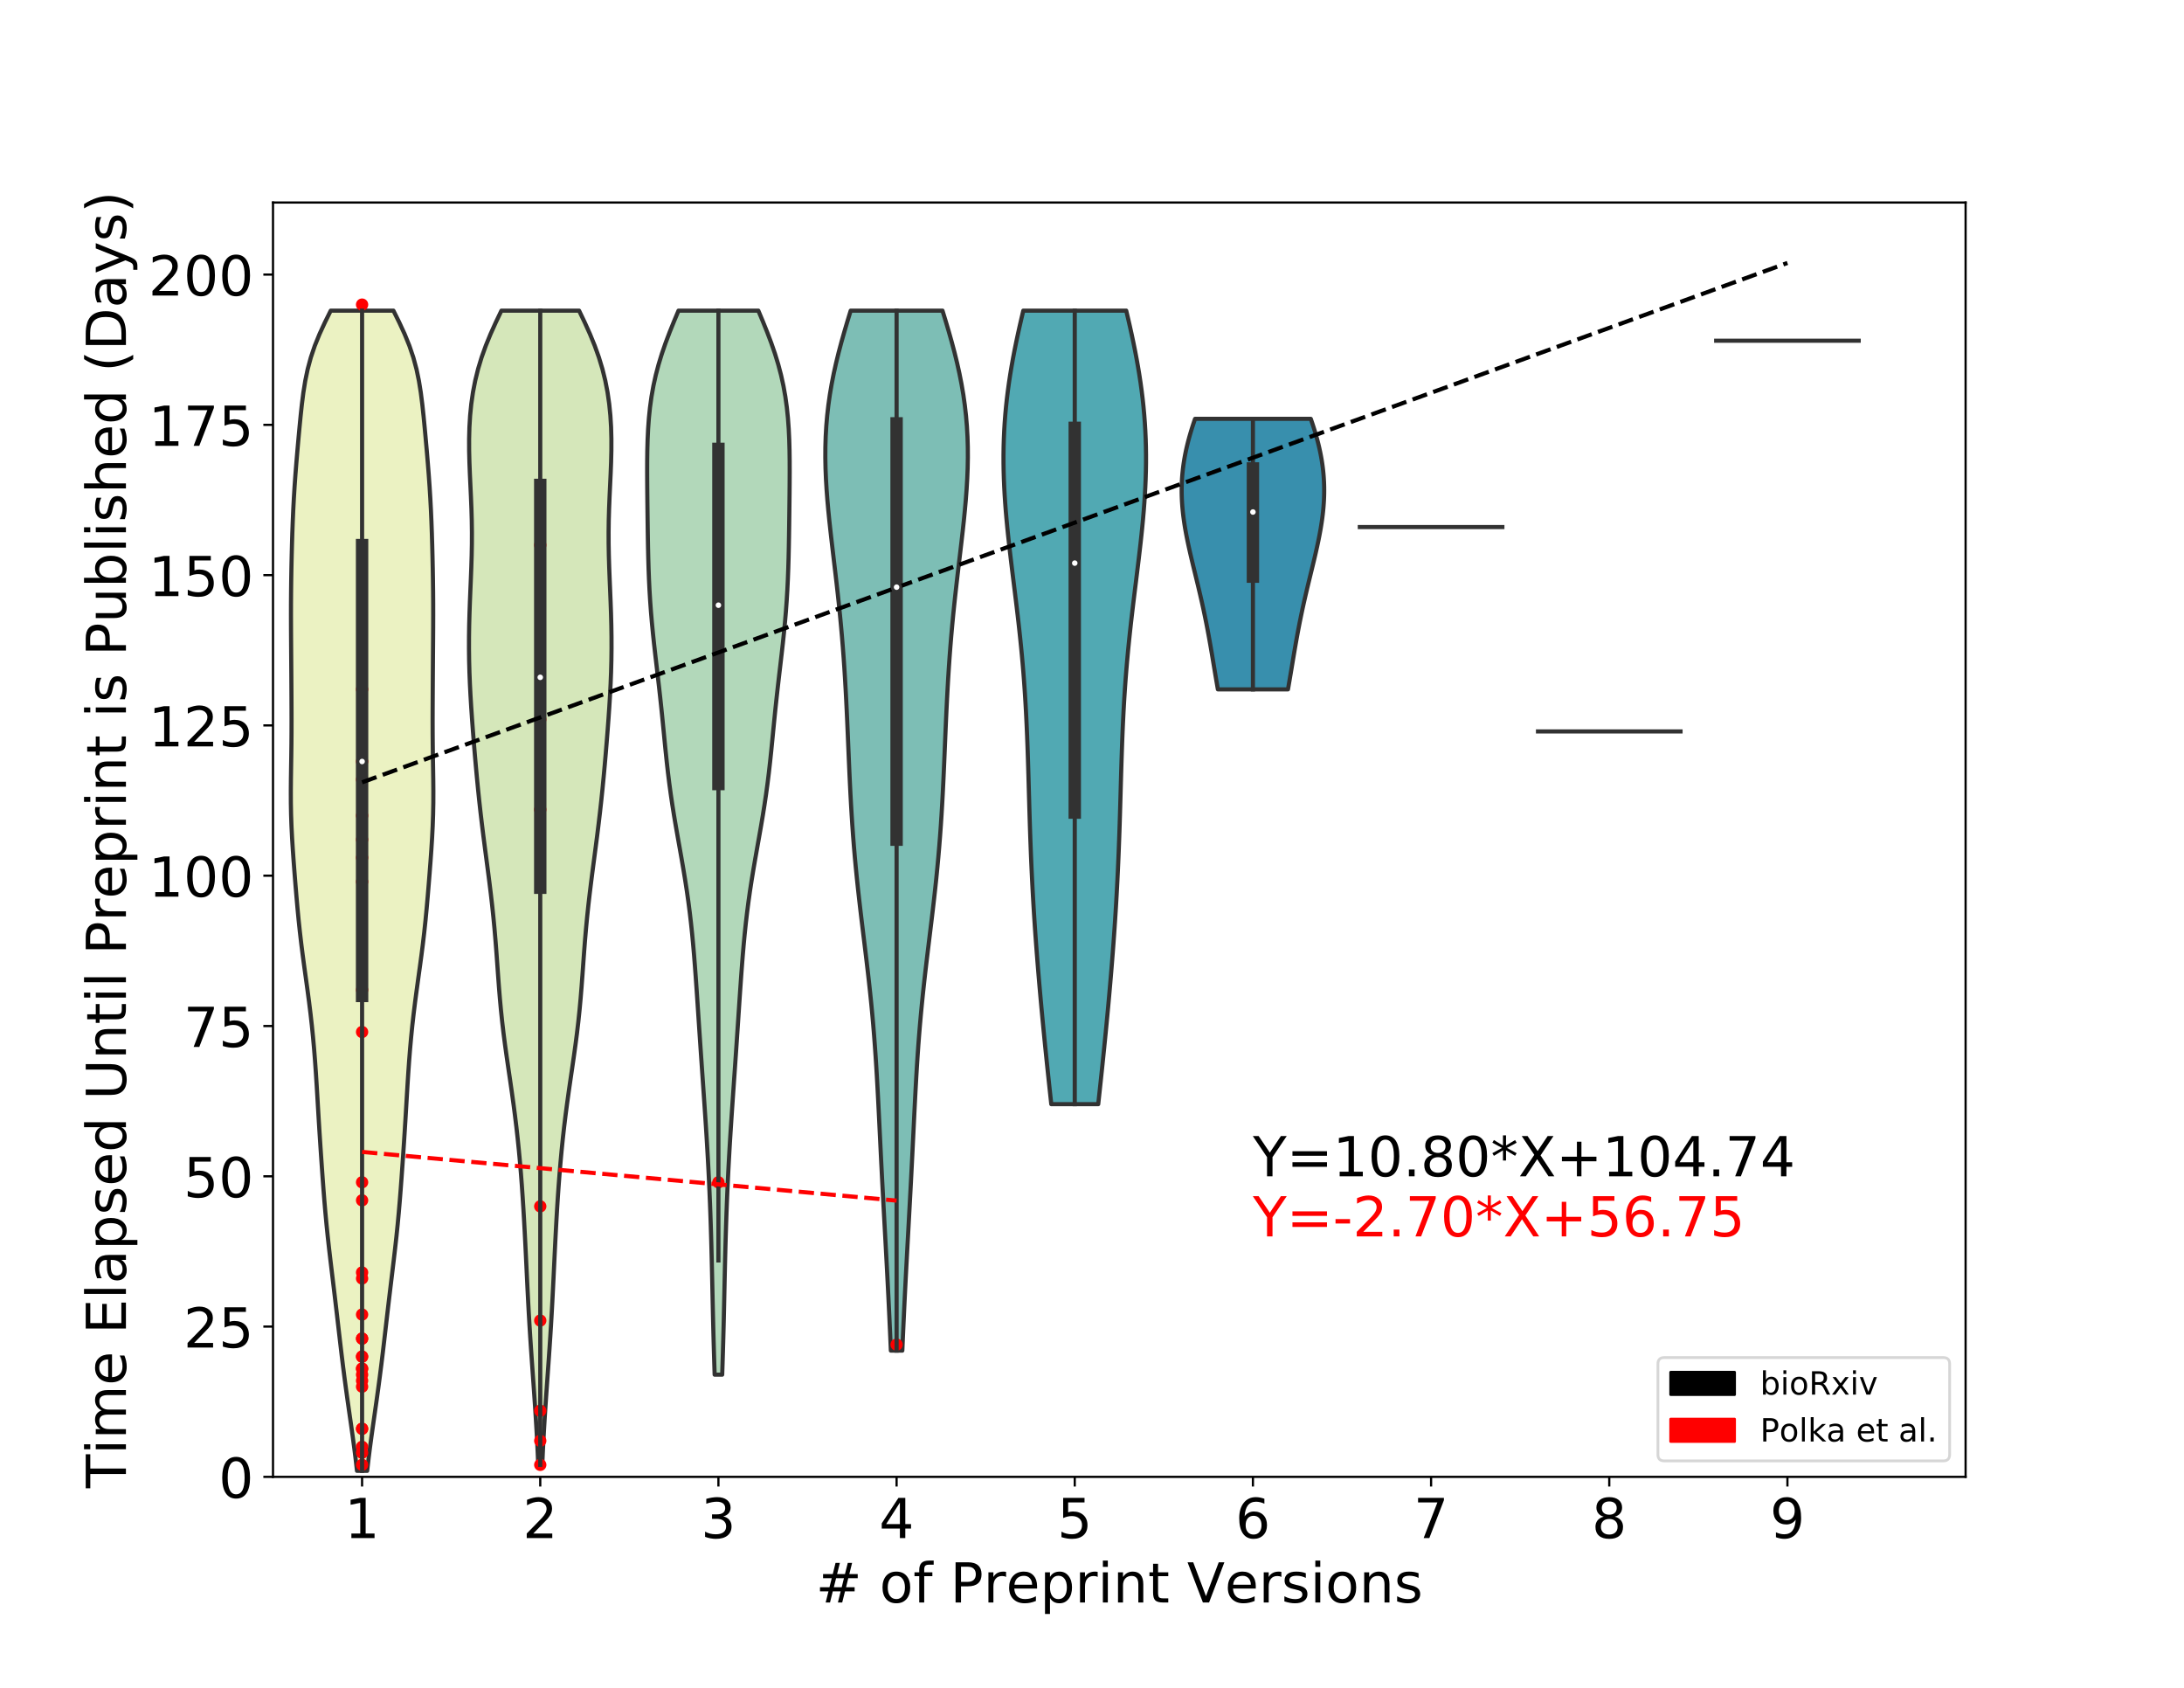 <?xml version="1.0" encoding="utf-8" standalone="no"?>
<!DOCTYPE svg PUBLIC "-//W3C//DTD SVG 1.1//EN"
  "http://www.w3.org/Graphics/SVG/1.1/DTD/svg11.dtd">
<!-- Created with matplotlib (https://matplotlib.org/) -->
<svg height="612pt" version="1.1" viewBox="0 0 792 612" width="792pt" xmlns="http://www.w3.org/2000/svg" xmlns:xlink="http://www.w3.org/1999/xlink">
 <defs>
  <style type="text/css">
*{stroke-linecap:butt;stroke-linejoin:round;}
  </style>
 </defs>
 <g id="figure_1">
  <g id="patch_1">
   <path d="M 0 612
L 792 612
L 792 0
L 0 0
z
" style="fill:#ffffff;"/>
  </g>
  <g id="axes_1">
   <g id="patch_2">
    <path d="M 99 535.5
L 712.8 535.5
L 712.8 73.44
L 99 73.44
z
" style="fill:#ffffff;"/>
   </g>
   <g id="PolyCollection_1">
    <defs>
     <path d="M 133.151 -78.68
L 129.459 -78.68
L 128.974 -82.929
L 128.438 -87.178
L 127.864 -91.428
L 127.265 -95.677
L 126.656 -99.927
L 126.052 -104.176
L 125.464 -108.425
L 124.898 -112.675
L 124.356 -116.924
L 123.836 -121.173
L 123.334 -125.423
L 122.84 -129.672
L 122.349 -133.921
L 121.853 -138.171
L 121.35 -142.42
L 120.839 -146.67
L 120.324 -150.919
L 119.813 -155.168
L 119.317 -159.418
L 118.847 -163.667
L 118.411 -167.916
L 118.012 -172.166
L 117.647 -176.415
L 117.311 -180.664
L 116.995 -184.914
L 116.692 -189.163
L 116.398 -193.413
L 116.113 -197.662
L 115.838 -201.911
L 115.574 -206.161
L 115.32 -210.41
L 115.069 -214.659
L 114.812 -218.909
L 114.539 -223.158
L 114.238 -227.407
L 113.9 -231.657
L 113.518 -235.906
L 113.088 -240.156
L 112.609 -244.405
L 112.085 -248.654
L 111.524 -252.904
L 110.94 -257.153
L 110.351 -261.402
L 109.779 -265.652
L 109.239 -269.901
L 108.743 -274.15
L 108.293 -278.4
L 107.885 -282.649
L 107.509 -286.899
L 107.155 -291.148
L 106.816 -295.397
L 106.491 -299.647
L 106.187 -303.896
L 105.92 -308.145
L 105.704 -312.395
L 105.554 -316.644
L 105.475 -320.893
L 105.461 -325.143
L 105.497 -329.392
L 105.56 -333.642
L 105.628 -337.891
L 105.683 -342.14
L 105.714 -346.39
L 105.723 -350.639
L 105.714 -354.888
L 105.695 -359.138
L 105.671 -363.387
L 105.644 -367.636
L 105.615 -371.886
L 105.584 -376.135
L 105.553 -380.384
L 105.528 -384.634
L 105.516 -388.883
L 105.522 -393.133
L 105.552 -397.382
L 105.603 -401.631
L 105.676 -405.881
L 105.767 -410.13
L 105.875 -414.379
L 106.004 -418.629
L 106.159 -422.878
L 106.345 -427.127
L 106.569 -431.377
L 106.832 -435.626
L 107.133 -439.876
L 107.468 -444.125
L 107.829 -448.374
L 108.207 -452.624
L 108.599 -456.873
L 109.012 -461.122
L 109.469 -465.372
L 110.008 -469.621
L 110.688 -473.87
L 111.571 -478.12
L 112.715 -482.369
L 114.151 -486.619
L 115.875 -490.868
L 117.835 -495.117
L 119.937 -499.367
L 142.673 -499.367
L 142.673 -499.367
L 144.776 -495.117
L 146.735 -490.868
L 148.459 -486.619
L 149.896 -482.369
L 151.04 -478.12
L 151.923 -473.87
L 152.602 -469.621
L 153.142 -465.372
L 153.598 -461.122
L 154.011 -456.873
L 154.403 -452.624
L 154.782 -448.374
L 155.142 -444.125
L 155.477 -439.876
L 155.779 -435.626
L 156.042 -431.377
L 156.266 -427.127
L 156.452 -422.878
L 156.607 -418.629
L 156.735 -414.379
L 156.844 -410.13
L 156.935 -405.881
L 157.007 -401.631
L 157.059 -397.382
L 157.088 -393.133
L 157.095 -388.883
L 157.082 -384.634
L 157.057 -380.384
L 157.026 -376.135
L 156.995 -371.886
L 156.966 -367.636
L 156.94 -363.387
L 156.916 -359.138
L 156.896 -354.888
L 156.887 -350.639
L 156.896 -346.39
L 156.928 -342.14
L 156.982 -337.891
L 157.05 -333.642
L 157.114 -329.392
L 157.149 -325.143
L 157.136 -320.893
L 157.056 -316.644
L 156.906 -312.395
L 156.691 -308.145
L 156.423 -303.896
L 156.12 -299.647
L 155.795 -295.397
L 155.455 -291.148
L 155.101 -286.899
L 154.725 -282.649
L 154.318 -278.4
L 153.868 -274.15
L 153.372 -269.901
L 152.832 -265.652
L 152.259 -261.402
L 151.671 -257.153
L 151.087 -252.904
L 150.526 -248.654
L 150.001 -244.405
L 149.522 -240.156
L 149.093 -235.906
L 148.711 -231.657
L 148.373 -227.407
L 148.072 -223.158
L 147.798 -218.909
L 147.542 -214.659
L 147.291 -210.41
L 147.036 -206.161
L 146.772 -201.911
L 146.498 -197.662
L 146.212 -193.413
L 145.918 -189.163
L 145.615 -184.914
L 145.299 -180.664
L 144.963 -176.415
L 144.599 -172.166
L 144.2 -167.916
L 143.763 -163.667
L 143.293 -159.418
L 142.798 -155.168
L 142.287 -150.919
L 141.772 -146.67
L 141.261 -142.42
L 140.757 -138.171
L 140.262 -133.921
L 139.77 -129.672
L 139.277 -125.423
L 138.774 -121.173
L 138.255 -116.924
L 137.713 -112.675
L 137.147 -108.425
L 136.558 -104.176
L 135.954 -99.927
L 135.346 -95.677
L 134.747 -91.428
L 134.172 -87.178
L 133.637 -82.929
L 133.151 -78.68
z
" id="m43824bc332" style="stroke:#323232;stroke-width:1.5;"/>
    </defs>
    <g clip-path="url(#ped7b24842f)">
     <use style="fill:#ebf2c2;stroke:#323232;stroke-width:1.5;" x="0" xlink:href="#m43824bc332" y="612"/>
    </g>
   </g>
   <g id="PolyCollection_2">
    <defs>
     <path d="M 196.648 -80.859
L 195.184 -80.859
L 195 -85.087
L 194.791 -89.314
L 194.558 -93.541
L 194.303 -97.769
L 194.029 -101.996
L 193.741 -106.224
L 193.444 -110.451
L 193.142 -114.678
L 192.843 -118.906
L 192.552 -123.133
L 192.272 -127.36
L 192.009 -131.588
L 191.762 -135.815
L 191.532 -140.042
L 191.315 -144.27
L 191.107 -148.497
L 190.904 -152.724
L 190.701 -156.952
L 190.493 -161.179
L 190.275 -165.406
L 190.043 -169.634
L 189.794 -173.861
L 189.523 -178.088
L 189.228 -182.316
L 188.904 -186.543
L 188.547 -190.77
L 188.154 -194.998
L 187.721 -199.225
L 187.247 -203.452
L 186.732 -207.68
L 186.177 -211.907
L 185.589 -216.135
L 184.979 -220.362
L 184.359 -224.589
L 183.746 -228.817
L 183.158 -233.044
L 182.608 -237.271
L 182.11 -241.499
L 181.667 -245.726
L 181.277 -249.953
L 180.932 -254.181
L 180.617 -258.408
L 180.315 -262.635
L 180.008 -266.863
L 179.679 -271.09
L 179.317 -275.317
L 178.913 -279.545
L 178.466 -283.772
L 177.979 -287.999
L 177.459 -292.227
L 176.915 -296.454
L 176.36 -300.681
L 175.805 -304.909
L 175.26 -309.136
L 174.736 -313.363
L 174.239 -317.591
L 173.771 -321.818
L 173.334 -326.045
L 172.924 -330.273
L 172.537 -334.5
L 172.169 -338.728
L 171.818 -342.955
L 171.483 -347.182
L 171.167 -351.41
L 170.876 -355.637
L 170.618 -359.864
L 170.401 -364.092
L 170.234 -368.319
L 170.123 -372.546
L 170.072 -376.774
L 170.079 -381.001
L 170.142 -385.228
L 170.254 -389.456
L 170.403 -393.683
L 170.575 -397.91
L 170.752 -402.138
L 170.915 -406.365
L 171.043 -410.592
L 171.12 -414.82
L 171.133 -419.047
L 171.077 -423.274
L 170.958 -427.502
L 170.789 -431.729
L 170.591 -435.956
L 170.394 -440.184
L 170.229 -444.411
L 170.127 -448.639
L 170.119 -452.866
L 170.231 -457.093
L 170.486 -461.321
L 170.908 -465.548
L 171.517 -469.775
L 172.335 -474.003
L 173.379 -478.23
L 174.66 -482.457
L 176.176 -486.685
L 177.906 -490.912
L 179.811 -495.139
L 181.832 -499.367
L 209.999 -499.367
L 209.999 -499.367
L 212.021 -495.139
L 213.926 -490.912
L 215.656 -486.685
L 217.171 -482.457
L 218.452 -478.23
L 219.496 -474.003
L 220.314 -469.775
L 220.924 -465.548
L 221.345 -461.321
L 221.601 -457.093
L 221.712 -452.866
L 221.704 -448.639
L 221.603 -444.411
L 221.438 -440.184
L 221.241 -435.956
L 221.043 -431.729
L 220.874 -427.502
L 220.754 -423.274
L 220.699 -419.047
L 220.712 -414.82
L 220.788 -410.592
L 220.917 -406.365
L 221.079 -402.138
L 221.256 -397.91
L 221.428 -393.683
L 221.578 -389.456
L 221.689 -385.228
L 221.753 -381.001
L 221.76 -376.774
L 221.708 -372.546
L 221.597 -368.319
L 221.43 -364.092
L 221.214 -359.864
L 220.956 -355.637
L 220.665 -351.41
L 220.348 -347.182
L 220.013 -342.955
L 219.662 -338.728
L 219.295 -334.5
L 218.908 -330.273
L 218.498 -326.045
L 218.06 -321.818
L 217.593 -317.591
L 217.095 -313.363
L 216.571 -309.136
L 216.027 -304.909
L 215.472 -300.681
L 214.916 -296.454
L 214.373 -292.227
L 213.853 -287.999
L 213.366 -283.772
L 212.919 -279.545
L 212.515 -275.317
L 212.152 -271.09
L 211.824 -266.863
L 211.516 -262.635
L 211.214 -258.408
L 210.899 -254.181
L 210.554 -249.953
L 210.165 -245.726
L 209.722 -241.499
L 209.223 -237.271
L 208.674 -233.044
L 208.086 -228.817
L 207.473 -224.589
L 206.853 -220.362
L 206.242 -216.135
L 205.655 -211.907
L 205.1 -207.68
L 204.584 -203.452
L 204.11 -199.225
L 203.678 -194.998
L 203.285 -190.77
L 202.928 -186.543
L 202.604 -182.316
L 202.308 -178.088
L 202.038 -173.861
L 201.788 -169.634
L 201.557 -165.406
L 201.339 -161.179
L 201.13 -156.952
L 200.927 -152.724
L 200.725 -148.497
L 200.517 -144.27
L 200.3 -140.042
L 200.069 -135.815
L 199.823 -131.588
L 199.559 -127.36
L 199.28 -123.133
L 198.989 -118.906
L 198.689 -114.678
L 198.388 -110.451
L 198.09 -106.224
L 197.802 -101.996
L 197.529 -97.769
L 197.274 -93.541
L 197.041 -89.314
L 196.832 -85.087
L 196.648 -80.859
z
" id="m498aecea49" style="stroke:#323232;stroke-width:1.5;"/>
    </defs>
    <g clip-path="url(#ped7b24842f)">
     <use style="fill:#d5e7ba;stroke:#323232;stroke-width:1.5;" x="0" xlink:href="#m498aecea49" y="612"/>
    </g>
   </g>
   <g id="PolyCollection_3">
    <defs>
     <path d="M 261.896 -113.555
L 259.157 -113.555
L 259.03 -117.452
L 258.91 -121.349
L 258.798 -125.247
L 258.694 -129.144
L 258.597 -133.041
L 258.506 -136.938
L 258.42 -140.835
L 258.336 -144.732
L 258.251 -148.629
L 258.163 -152.526
L 258.07 -156.423
L 257.97 -160.32
L 257.86 -164.217
L 257.739 -168.115
L 257.605 -172.012
L 257.457 -175.909
L 257.295 -179.806
L 257.118 -183.703
L 256.925 -187.6
L 256.718 -191.497
L 256.496 -195.394
L 256.261 -199.291
L 256.015 -203.188
L 255.759 -207.085
L 255.497 -210.982
L 255.229 -214.88
L 254.958 -218.777
L 254.687 -222.674
L 254.416 -226.571
L 254.147 -230.468
L 253.881 -234.365
L 253.618 -238.262
L 253.357 -242.159
L 253.098 -246.056
L 252.837 -249.953
L 252.571 -253.85
L 252.297 -257.747
L 252.009 -261.645
L 251.7 -265.542
L 251.365 -269.439
L 250.997 -273.336
L 250.588 -277.233
L 250.133 -281.13
L 249.63 -285.027
L 249.078 -288.924
L 248.479 -292.821
L 247.84 -296.718
L 247.17 -300.615
L 246.481 -304.512
L 245.787 -308.41
L 245.104 -312.307
L 244.446 -316.204
L 243.824 -320.101
L 243.247 -323.998
L 242.717 -327.895
L 242.235 -331.792
L 241.794 -335.689
L 241.385 -339.586
L 240.997 -343.483
L 240.615 -347.38
L 240.23 -351.277
L 239.833 -355.175
L 239.417 -359.072
L 238.983 -362.969
L 238.533 -366.866
L 238.076 -370.763
L 237.622 -374.66
L 237.182 -378.557
L 236.768 -382.454
L 236.39 -386.351
L 236.056 -390.248
L 235.771 -394.145
L 235.535 -398.042
L 235.345 -401.94
L 235.197 -405.837
L 235.084 -409.734
L 234.996 -413.631
L 234.927 -417.528
L 234.87 -421.425
L 234.819 -425.322
L 234.773 -429.219
L 234.732 -433.116
L 234.699 -437.013
L 234.682 -440.91
L 234.692 -444.807
L 234.741 -448.705
L 234.849 -452.602
L 235.033 -456.499
L 235.315 -460.396
L 235.716 -464.293
L 236.256 -468.19
L 236.95 -472.087
L 237.809 -475.984
L 238.837 -479.881
L 240.03 -483.778
L 241.374 -487.675
L 242.847 -491.572
L 244.419 -495.47
L 246.053 -499.367
L 275 -499.367
L 275 -499.367
L 276.634 -495.47
L 278.205 -491.572
L 279.678 -487.675
L 281.022 -483.778
L 282.215 -479.881
L 283.244 -475.984
L 284.103 -472.087
L 284.797 -468.19
L 285.336 -464.293
L 285.737 -460.396
L 286.02 -456.499
L 286.204 -452.602
L 286.311 -448.705
L 286.361 -444.807
L 286.371 -440.91
L 286.354 -437.013
L 286.321 -433.116
L 286.279 -429.219
L 286.233 -425.322
L 286.183 -421.425
L 286.125 -417.528
L 286.057 -413.631
L 285.969 -409.734
L 285.855 -405.837
L 285.707 -401.94
L 285.518 -398.042
L 285.282 -394.145
L 284.996 -390.248
L 284.663 -386.351
L 284.285 -382.454
L 283.871 -378.557
L 283.431 -374.66
L 282.977 -370.763
L 282.519 -366.866
L 282.07 -362.969
L 281.636 -359.072
L 281.22 -355.175
L 280.822 -351.277
L 280.437 -347.38
L 280.056 -343.483
L 279.667 -339.586
L 279.258 -335.689
L 278.817 -331.792
L 278.335 -327.895
L 277.806 -323.998
L 277.229 -320.101
L 276.607 -316.204
L 275.948 -312.307
L 275.265 -308.41
L 274.572 -304.512
L 273.883 -300.615
L 273.213 -296.718
L 272.573 -292.821
L 271.974 -288.924
L 271.422 -285.027
L 270.919 -281.13
L 270.465 -277.233
L 270.056 -273.336
L 269.687 -269.439
L 269.352 -265.542
L 269.044 -261.645
L 268.756 -257.747
L 268.482 -253.85
L 268.216 -249.953
L 267.955 -246.056
L 267.695 -242.159
L 267.434 -238.262
L 267.171 -234.365
L 266.905 -230.468
L 266.637 -226.571
L 266.366 -222.674
L 266.094 -218.777
L 265.824 -214.88
L 265.556 -210.982
L 265.293 -207.085
L 265.038 -203.188
L 264.791 -199.291
L 264.557 -195.394
L 264.335 -191.497
L 264.127 -187.6
L 263.935 -183.703
L 263.757 -179.806
L 263.595 -175.909
L 263.448 -172.012
L 263.314 -168.115
L 263.193 -164.217
L 263.083 -160.32
L 262.982 -156.423
L 262.889 -152.526
L 262.802 -148.629
L 262.717 -144.732
L 262.633 -140.835
L 262.546 -136.938
L 262.456 -133.041
L 262.359 -129.144
L 262.255 -125.247
L 262.143 -121.349
L 262.023 -117.452
L 261.896 -113.555
z
" id="ma5410355e7" style="stroke:#323232;stroke-width:1.5;"/>
    </defs>
    <g clip-path="url(#ped7b24842f)">
     <use style="fill:#b2d8ba;stroke:#323232;stroke-width:1.5;" x="0" xlink:href="#ma5410355e7" y="612"/>
    </g>
   </g>
   <g id="PolyCollection_4">
    <defs>
     <path d="M 327.214 -122.274
L 323.06 -122.274
L 322.896 -126.083
L 322.727 -129.892
L 322.552 -133.701
L 322.371 -137.51
L 322.185 -141.319
L 321.994 -145.128
L 321.798 -148.937
L 321.598 -152.746
L 321.394 -156.555
L 321.188 -160.364
L 320.979 -164.173
L 320.77 -167.982
L 320.562 -171.791
L 320.354 -175.6
L 320.15 -179.409
L 319.948 -183.218
L 319.75 -187.027
L 319.556 -190.836
L 319.366 -194.646
L 319.178 -198.455
L 318.992 -202.264
L 318.806 -206.073
L 318.617 -209.882
L 318.423 -213.691
L 318.221 -217.5
L 318.008 -221.309
L 317.78 -225.118
L 317.534 -228.927
L 317.267 -232.736
L 316.978 -236.545
L 316.665 -240.354
L 316.326 -244.163
L 315.962 -247.972
L 315.573 -251.781
L 315.163 -255.59
L 314.733 -259.399
L 314.287 -263.208
L 313.83 -267.017
L 313.365 -270.826
L 312.9 -274.635
L 312.437 -278.444
L 311.984 -282.253
L 311.544 -286.062
L 311.121 -289.871
L 310.719 -293.68
L 310.341 -297.489
L 309.988 -301.298
L 309.662 -305.107
L 309.362 -308.916
L 309.088 -312.725
L 308.839 -316.534
L 308.611 -320.343
L 308.404 -324.152
L 308.213 -327.961
L 308.035 -331.77
L 307.866 -335.579
L 307.704 -339.388
L 307.544 -343.197
L 307.382 -347.006
L 307.215 -350.815
L 307.039 -354.624
L 306.851 -358.433
L 306.648 -362.242
L 306.426 -366.051
L 306.185 -369.86
L 305.921 -373.669
L 305.632 -377.478
L 305.319 -381.287
L 304.98 -385.096
L 304.616 -388.905
L 304.229 -392.714
L 303.819 -396.523
L 303.392 -400.332
L 302.951 -404.141
L 302.5 -407.95
L 302.048 -411.759
L 301.6 -415.568
L 301.165 -419.377
L 300.752 -423.186
L 300.371 -426.995
L 300.032 -430.804
L 299.744 -434.613
L 299.519 -438.422
L 299.365 -442.231
L 299.293 -446.04
L 299.31 -449.849
L 299.424 -453.658
L 299.641 -457.468
L 299.964 -461.277
L 300.396 -465.086
L 300.937 -468.895
L 301.584 -472.704
L 302.334 -476.513
L 303.18 -480.322
L 304.113 -484.131
L 305.123 -487.94
L 306.199 -491.749
L 307.326 -495.558
L 308.492 -499.367
L 341.781 -499.367
L 341.781 -499.367
L 342.947 -495.558
L 344.075 -491.749
L 345.15 -487.94
L 346.161 -484.131
L 347.094 -480.322
L 347.939 -476.513
L 348.689 -472.704
L 349.337 -468.895
L 349.878 -465.086
L 350.31 -461.277
L 350.633 -457.468
L 350.85 -453.658
L 350.964 -449.849
L 350.981 -446.04
L 350.909 -442.231
L 350.755 -438.422
L 350.53 -434.613
L 350.242 -430.804
L 349.902 -426.995
L 349.521 -423.186
L 349.109 -419.377
L 348.674 -415.568
L 348.226 -411.759
L 347.773 -407.95
L 347.323 -404.141
L 346.882 -400.332
L 346.454 -396.523
L 346.045 -392.714
L 345.657 -388.905
L 345.294 -385.096
L 344.955 -381.287
L 344.641 -377.478
L 344.353 -373.669
L 344.089 -369.86
L 343.847 -366.051
L 343.626 -362.242
L 343.423 -358.433
L 343.235 -354.624
L 343.059 -350.815
L 342.892 -347.006
L 342.73 -343.197
L 342.57 -339.388
L 342.407 -335.579
L 342.239 -331.77
L 342.061 -327.961
L 341.87 -324.152
L 341.662 -320.343
L 341.435 -316.534
L 341.186 -312.725
L 340.912 -308.916
L 340.612 -305.107
L 340.286 -301.298
L 339.933 -297.489
L 339.555 -293.68
L 339.153 -289.871
L 338.73 -286.062
L 338.29 -282.253
L 337.836 -278.444
L 337.374 -274.635
L 336.908 -270.826
L 336.444 -267.017
L 335.987 -263.208
L 335.541 -259.399
L 335.111 -255.59
L 334.7 -251.781
L 334.312 -247.972
L 333.948 -244.163
L 333.609 -240.354
L 333.296 -236.545
L 333.006 -232.736
L 332.74 -228.927
L 332.494 -225.118
L 332.266 -221.309
L 332.053 -217.5
L 331.85 -213.691
L 331.657 -209.882
L 331.468 -206.073
L 331.282 -202.264
L 331.096 -198.455
L 330.908 -194.646
L 330.718 -190.836
L 330.524 -187.027
L 330.326 -183.218
L 330.124 -179.409
L 329.919 -175.6
L 329.712 -171.791
L 329.504 -167.982
L 329.294 -164.173
L 329.086 -160.364
L 328.88 -156.555
L 328.676 -152.746
L 328.475 -148.937
L 328.279 -145.128
L 328.088 -141.319
L 327.902 -137.51
L 327.722 -133.701
L 327.547 -129.892
L 327.377 -126.083
L 327.214 -122.274
z
" id="mb5c12cd507" style="stroke:#323232;stroke-width:1.5;"/>
    </defs>
    <g clip-path="url(#ped7b24842f)">
     <use style="fill:#7dbeb5;stroke:#323232;stroke-width:1.5;" x="0" xlink:href="#mb5c12cd507" y="612"/>
    </g>
   </g>
   <g id="PolyCollection_5">
    <defs>
     <path d="M 398.262 -211.643
L 381.233 -211.643
L 380.917 -214.549
L 380.604 -217.456
L 380.293 -220.362
L 379.985 -223.268
L 379.681 -226.174
L 379.381 -229.081
L 379.084 -231.987
L 378.793 -234.893
L 378.505 -237.8
L 378.223 -240.706
L 377.946 -243.612
L 377.674 -246.519
L 377.408 -249.425
L 377.148 -252.331
L 376.893 -255.237
L 376.645 -258.144
L 376.404 -261.05
L 376.17 -263.956
L 375.943 -266.863
L 375.723 -269.769
L 375.512 -272.675
L 375.308 -275.582
L 375.113 -278.488
L 374.927 -281.394
L 374.75 -284.3
L 374.581 -287.207
L 374.422 -290.113
L 374.272 -293.019
L 374.13 -295.926
L 373.998 -298.832
L 373.874 -301.738
L 373.759 -304.645
L 373.65 -307.551
L 373.549 -310.457
L 373.454 -313.363
L 373.364 -316.27
L 373.278 -319.176
L 373.195 -322.082
L 373.113 -324.989
L 373.031 -327.895
L 372.949 -330.801
L 372.863 -333.708
L 372.773 -336.614
L 372.677 -339.52
L 372.573 -342.426
L 372.461 -345.333
L 372.337 -348.239
L 372.202 -351.145
L 372.054 -354.052
L 371.891 -356.958
L 371.712 -359.864
L 371.518 -362.771
L 371.307 -365.677
L 371.079 -368.583
L 370.834 -371.489
L 370.572 -374.396
L 370.293 -377.302
L 369.999 -380.208
L 369.691 -383.115
L 369.369 -386.021
L 369.035 -388.927
L 368.692 -391.834
L 368.34 -394.74
L 367.984 -397.646
L 367.624 -400.552
L 367.264 -403.459
L 366.906 -406.365
L 366.555 -409.271
L 366.212 -412.178
L 365.88 -415.084
L 365.564 -417.99
L 365.267 -420.897
L 364.991 -423.803
L 364.739 -426.709
L 364.516 -429.615
L 364.323 -432.522
L 364.163 -435.428
L 364.039 -438.334
L 363.953 -441.241
L 363.907 -444.147
L 363.903 -447.053
L 363.943 -449.96
L 364.027 -452.866
L 364.156 -455.772
L 364.331 -458.678
L 364.552 -461.585
L 364.819 -464.491
L 365.131 -467.397
L 365.488 -470.304
L 365.887 -473.21
L 366.328 -476.116
L 366.81 -479.023
L 367.328 -481.929
L 367.882 -484.835
L 368.469 -487.741
L 369.086 -490.648
L 369.729 -493.554
L 370.396 -496.46
L 371.084 -499.367
L 408.411 -499.367
L 408.411 -499.367
L 409.099 -496.46
L 409.766 -493.554
L 410.409 -490.648
L 411.026 -487.741
L 411.612 -484.835
L 412.166 -481.929
L 412.685 -479.023
L 413.166 -476.116
L 413.608 -473.21
L 414.007 -470.304
L 414.364 -467.397
L 414.676 -464.491
L 414.943 -461.585
L 415.164 -458.678
L 415.339 -455.772
L 415.468 -452.866
L 415.552 -449.96
L 415.592 -447.053
L 415.588 -444.147
L 415.542 -441.241
L 415.456 -438.334
L 415.332 -435.428
L 415.172 -432.522
L 414.979 -429.615
L 414.755 -426.709
L 414.504 -423.803
L 414.228 -420.897
L 413.93 -417.99
L 413.614 -415.084
L 413.283 -412.178
L 412.94 -409.271
L 412.588 -406.365
L 412.231 -403.459
L 411.871 -400.552
L 411.511 -397.646
L 411.154 -394.74
L 410.803 -391.834
L 410.459 -388.927
L 410.126 -386.021
L 409.804 -383.115
L 409.495 -380.208
L 409.201 -377.302
L 408.923 -374.396
L 408.661 -371.489
L 408.416 -368.583
L 408.188 -365.677
L 407.977 -362.771
L 407.782 -359.864
L 407.604 -356.958
L 407.441 -354.052
L 407.293 -351.145
L 407.157 -348.239
L 407.034 -345.333
L 406.921 -342.426
L 406.818 -339.52
L 406.722 -336.614
L 406.632 -333.708
L 406.546 -330.801
L 406.463 -327.895
L 406.382 -324.989
L 406.3 -322.082
L 406.217 -319.176
L 406.131 -316.27
L 406.041 -313.363
L 405.946 -310.457
L 405.844 -307.551
L 405.736 -304.645
L 405.62 -301.738
L 405.497 -298.832
L 405.364 -295.926
L 405.223 -293.019
L 405.073 -290.113
L 404.914 -287.207
L 404.745 -284.3
L 404.568 -281.394
L 404.381 -278.488
L 404.186 -275.582
L 403.983 -272.675
L 403.771 -269.769
L 403.552 -266.863
L 403.325 -263.956
L 403.091 -261.05
L 402.849 -258.144
L 402.601 -255.237
L 402.347 -252.331
L 402.087 -249.425
L 401.821 -246.519
L 401.549 -243.612
L 401.272 -240.706
L 400.989 -237.8
L 400.702 -234.893
L 400.41 -231.987
L 400.114 -229.081
L 399.814 -226.174
L 399.509 -223.268
L 399.202 -220.362
L 398.891 -217.456
L 398.577 -214.549
L 398.262 -211.643
z
" id="mc9ed5fca08" style="stroke:#323232;stroke-width:1.5;"/>
    </defs>
    <g clip-path="url(#ped7b24842f)">
     <use style="fill:#51a9b3;stroke:#323232;stroke-width:1.5;" x="0" xlink:href="#mc9ed5fca08" y="612"/>
    </g>
   </g>
   <g id="PolyCollection_6">
    <defs>
     <path d="M 467.069 -362.044
L 441.646 -362.044
L 441.474 -363.035
L 441.302 -364.026
L 441.133 -365.016
L 440.964 -366.007
L 440.797 -366.998
L 440.63 -367.989
L 440.465 -368.979
L 440.299 -369.97
L 440.134 -370.961
L 439.968 -371.952
L 439.802 -372.943
L 439.636 -373.933
L 439.468 -374.924
L 439.299 -375.915
L 439.129 -376.906
L 438.957 -377.897
L 438.783 -378.887
L 438.607 -379.878
L 438.428 -380.869
L 438.247 -381.86
L 438.063 -382.85
L 437.875 -383.841
L 437.685 -384.832
L 437.492 -385.823
L 437.295 -386.814
L 437.094 -387.804
L 436.89 -388.795
L 436.683 -389.786
L 436.472 -390.777
L 436.258 -391.768
L 436.04 -392.758
L 435.819 -393.749
L 435.594 -394.74
L 435.367 -395.731
L 435.137 -396.721
L 434.904 -397.712
L 434.669 -398.703
L 434.432 -399.694
L 434.194 -400.685
L 433.954 -401.675
L 433.713 -402.666
L 433.471 -403.657
L 433.23 -404.648
L 432.988 -405.638
L 432.748 -406.629
L 432.508 -407.62
L 432.271 -408.611
L 432.036 -409.602
L 431.803 -410.592
L 431.574 -411.583
L 431.349 -412.574
L 431.129 -413.565
L 430.914 -414.556
L 430.704 -415.546
L 430.501 -416.537
L 430.304 -417.528
L 430.115 -418.519
L 429.934 -419.509
L 429.762 -420.5
L 429.598 -421.491
L 429.444 -422.482
L 429.301 -423.473
L 429.168 -424.463
L 429.046 -425.454
L 428.935 -426.445
L 428.837 -427.436
L 428.751 -428.427
L 428.677 -429.417
L 428.617 -430.408
L 428.57 -431.399
L 428.537 -432.39
L 428.518 -433.38
L 428.514 -434.371
L 428.523 -435.362
L 428.548 -436.353
L 428.587 -437.344
L 428.641 -438.334
L 428.71 -439.325
L 428.794 -440.316
L 428.893 -441.307
L 429.006 -442.297
L 429.135 -443.288
L 429.278 -444.279
L 429.436 -445.27
L 429.609 -446.261
L 429.795 -447.251
L 429.996 -448.242
L 430.21 -449.233
L 430.438 -450.224
L 430.679 -451.215
L 430.933 -452.205
L 431.199 -453.196
L 431.477 -454.187
L 431.767 -455.178
L 432.068 -456.168
L 432.379 -457.159
L 432.701 -458.15
L 433.032 -459.141
L 433.373 -460.132
L 475.343 -460.132
L 475.343 -460.132
L 475.683 -459.141
L 476.015 -458.15
L 476.337 -457.159
L 476.648 -456.168
L 476.949 -455.178
L 477.239 -454.187
L 477.517 -453.196
L 477.783 -452.205
L 478.037 -451.215
L 478.278 -450.224
L 478.505 -449.233
L 478.72 -448.242
L 478.92 -447.251
L 479.107 -446.261
L 479.28 -445.27
L 479.437 -444.279
L 479.581 -443.288
L 479.709 -442.297
L 479.823 -441.307
L 479.922 -440.316
L 480.006 -439.325
L 480.075 -438.334
L 480.129 -437.344
L 480.168 -436.353
L 480.192 -435.362
L 480.202 -434.371
L 480.197 -433.38
L 480.178 -432.39
L 480.145 -431.399
L 480.099 -430.408
L 480.039 -429.417
L 479.965 -428.427
L 479.879 -427.436
L 479.781 -426.445
L 479.67 -425.454
L 479.548 -424.463
L 479.415 -423.473
L 479.271 -422.482
L 479.117 -421.491
L 478.954 -420.5
L 478.781 -419.509
L 478.6 -418.519
L 478.411 -417.528
L 478.215 -416.537
L 478.012 -415.546
L 477.802 -414.556
L 477.587 -413.565
L 477.366 -412.574
L 477.141 -411.583
L 476.912 -410.592
L 476.68 -409.602
L 476.445 -408.611
L 476.207 -407.62
L 475.968 -406.629
L 475.728 -405.638
L 475.486 -404.648
L 475.245 -403.657
L 475.003 -402.666
L 474.762 -401.675
L 474.522 -400.685
L 474.283 -399.694
L 474.046 -398.703
L 473.811 -397.712
L 473.579 -396.721
L 473.349 -395.731
L 473.121 -394.74
L 472.897 -393.749
L 472.676 -392.758
L 472.458 -391.768
L 472.244 -390.777
L 472.033 -389.786
L 471.825 -388.795
L 471.622 -387.804
L 471.421 -386.814
L 471.224 -385.823
L 471.031 -384.832
L 470.84 -383.841
L 470.653 -382.85
L 470.469 -381.86
L 470.288 -380.869
L 470.109 -379.878
L 469.933 -378.887
L 469.759 -377.897
L 469.587 -376.906
L 469.416 -375.915
L 469.248 -374.924
L 469.08 -373.933
L 468.913 -372.943
L 468.748 -371.952
L 468.582 -370.961
L 468.417 -369.97
L 468.251 -368.979
L 468.085 -367.989
L 467.919 -366.998
L 467.752 -366.007
L 467.583 -365.016
L 467.413 -364.026
L 467.242 -363.035
L 467.069 -362.044
z
" id="m98cfa73077" style="stroke:#323232;stroke-width:1.5;"/>
    </defs>
    <g clip-path="url(#ped7b24842f)">
     <use style="fill:#388fad;stroke:#323232;stroke-width:1.5;" x="0" xlink:href="#m98cfa73077" y="612"/>
    </g>
   </g>
   <g id="PathCollection_1">
    <defs>
     <path d="M 0 1.732
C 0.459 1.732 0.9 1.55 1.225 1.225
C 1.55 0.9 1.732 0.459 1.732 0
C 1.732 -0.459 1.55 -0.9 1.225 -1.225
C 0.9 -1.55 0.459 -1.732 0 -1.732
C -0.459 -1.732 -0.9 -1.55 -1.225 -1.225
C -1.55 -0.9 -1.732 -0.459 -1.732 0
C -1.732 0.459 -1.55 0.9 -1.225 1.225
C -0.9 1.55 -0.459 1.732 0 1.732
z
" id="mb79c1c61a3" style="stroke:#ff0000;"/>
    </defs>
    <g clip-path="url(#ped7b24842f)">
     <use style="fill:#ff0000;stroke:#ff0000;" x="131.305" xlink:href="#mb79c1c61a3" y="276.113"/>
     <use style="fill:#ff0000;stroke:#ff0000;" x="195.916" xlink:href="#mb79c1c61a3" y="511.523"/>
     <use style="fill:#ff0000;stroke:#ff0000;" x="131.305" xlink:href="#mb79c1c61a3" y="463.569"/>
     <use style="fill:#ff0000;stroke:#ff0000;" x="195.916" xlink:href="#mb79c1c61a3" y="522.422"/>
     <use style="fill:#ff0000;stroke:#ff0000;" x="131.305" xlink:href="#mb79c1c61a3" y="524.601"/>
     <use style="fill:#ff0000;stroke:#ff0000;" x="131.305" xlink:href="#mb79c1c61a3" y="498.445"/>
     <use style="fill:#ff0000;stroke:#ff0000;" x="131.305" xlink:href="#mb79c1c61a3" y="531.141"/>
     <use style="fill:#ff0000;stroke:#ff0000;" x="131.305" xlink:href="#mb79c1c61a3" y="491.905"/>
     <use style="fill:#ff0000;stroke:#ff0000;" x="131.305" xlink:href="#mb79c1c61a3" y="485.366"/>
     <use style="fill:#ff0000;stroke:#ff0000;" x="195.916" xlink:href="#mb79c1c61a3" y="531.141"/>
     <use style="fill:#ff0000;stroke:#ff0000;" x="325.137" xlink:href="#mb79c1c61a3" y="487.546"/>
     <use style="fill:#ff0000;stroke:#ff0000;" x="131.305" xlink:href="#mb79c1c61a3" y="526.781"/>
     <use style="fill:#ff0000;stroke:#ff0000;" x="131.305" xlink:href="#mb79c1c61a3" y="476.647"/>
     <use style="fill:#ff0000;stroke:#ff0000;" x="131.305" xlink:href="#mb79c1c61a3" y="428.693"/>
     <use style="fill:#ff0000;stroke:#ff0000;" x="131.305" xlink:href="#mb79c1c61a3" y="496.265"/>
     <use style="fill:#ff0000;stroke:#ff0000;" x="260.526" xlink:href="#mb79c1c61a3" y="428.693"/>
     <use style="fill:#ff0000;stroke:#ff0000;" x="131.305" xlink:href="#mb79c1c61a3" y="435.233"/>
     <use style="fill:#ff0000;stroke:#ff0000;" x="195.916" xlink:href="#mb79c1c61a3" y="437.412"/>
     <use style="fill:#ff0000;stroke:#ff0000;" x="195.916" xlink:href="#mb79c1c61a3" y="478.827"/>
     <use style="fill:#ff0000;stroke:#ff0000;" x="131.305" xlink:href="#mb79c1c61a3" y="496.265"/>
     <use style="fill:#ff0000;stroke:#ff0000;" x="131.305" xlink:href="#mb79c1c61a3" y="518.062"/>
     <use style="fill:#ff0000;stroke:#ff0000;" x="131.305" xlink:href="#mb79c1c61a3" y="491.905"/>
     <use style="fill:#ff0000;stroke:#ff0000;" x="131.305" xlink:href="#mb79c1c61a3" y="518.062"/>
     <use style="fill:#ff0000;stroke:#ff0000;" x="131.305" xlink:href="#mb79c1c61a3" y="502.804"/>
     <use style="fill:#ff0000;stroke:#ff0000;" x="131.305" xlink:href="#mb79c1c61a3" y="485.366"/>
     <use style="fill:#ff0000;stroke:#ff0000;" x="131.305" xlink:href="#mb79c1c61a3" y="500.624"/>
     <use style="fill:#ff0000;stroke:#ff0000;" x="131.305" xlink:href="#mb79c1c61a3" y="295.73"/>
     <use style="fill:#ff0000;stroke:#ff0000;" x="131.305" xlink:href="#mb79c1c61a3" y="319.707"/>
     <use style="fill:#ff0000;stroke:#ff0000;" x="131.305" xlink:href="#mb79c1c61a3" y="110.454"/>
     <use style="fill:#ff0000;stroke:#ff0000;" x="131.305" xlink:href="#mb79c1c61a3" y="358.942"/>
     <use style="fill:#ff0000;stroke:#ff0000;" x="195.916" xlink:href="#mb79c1c61a3" y="197.643"/>
     <use style="fill:#ff0000;stroke:#ff0000;" x="195.916" xlink:href="#mb79c1c61a3" y="293.551"/>
     <use style="fill:#ff0000;stroke:#ff0000;" x="195.916" xlink:href="#mb79c1c61a3" y="260.855"/>
     <use style="fill:#ff0000;stroke:#ff0000;" x="131.305" xlink:href="#mb79c1c61a3" y="461.389"/>
     <use style="fill:#ff0000;stroke:#ff0000;" x="131.305" xlink:href="#mb79c1c61a3" y="374.2"/>
     <use style="fill:#ff0000;stroke:#ff0000;" x="131.305" xlink:href="#mb79c1c61a3" y="282.652"/>
     <use style="fill:#ff0000;stroke:#ff0000;" x="131.305" xlink:href="#mb79c1c61a3" y="310.988"/>
     <use style="fill:#ff0000;stroke:#ff0000;" x="131.305" xlink:href="#mb79c1c61a3" y="249.956"/>
     <use style="fill:#ff0000;stroke:#ff0000;" x="131.305" xlink:href="#mb79c1c61a3" y="304.449"/>
    </g>
   </g>
   <g id="matplotlib.axis_1">
    <g id="xtick_1">
     <g id="line2d_1">
      <defs>
       <path d="M 0 0
L 0 3.5
" id="m7296912273" style="stroke:#000000;stroke-width:0.8;"/>
      </defs>
      <g>
       <use style="stroke:#000000;stroke-width:0.8;" x="131.305" xlink:href="#m7296912273" y="535.5"/>
      </g>
     </g>
     <g id="text_1">
      <!-- 1 -->
      <defs>
       <path d="M 12.406 8.297
L 28.516 8.297
L 28.516 63.922
L 10.984 60.406
L 10.984 69.391
L 28.422 72.906
L 38.281 72.906
L 38.281 8.297
L 54.391 8.297
L 54.391 0
L 12.406 0
z
" id="DejaVuSans-49"/>
      </defs>
      <g transform="translate(124.943 557.697)scale(0.2 -0.2)">
       <use xlink:href="#DejaVuSans-49"/>
      </g>
     </g>
    </g>
    <g id="xtick_2">
     <g id="line2d_2">
      <g>
       <use style="stroke:#000000;stroke-width:0.8;" x="195.916" xlink:href="#m7296912273" y="535.5"/>
      </g>
     </g>
     <g id="text_2">
      <!-- 2 -->
      <defs>
       <path d="M 19.188 8.297
L 53.609 8.297
L 53.609 0
L 7.328 0
L 7.328 8.297
Q 12.938 14.109 22.625 23.891
Q 32.328 33.688 34.812 36.531
Q 39.547 41.844 41.422 45.531
Q 43.312 49.219 43.312 52.781
Q 43.312 58.594 39.234 62.25
Q 35.156 65.922 28.609 65.922
Q 23.969 65.922 18.812 64.312
Q 13.672 62.703 7.812 59.422
L 7.812 69.391
Q 13.766 71.781 18.938 73
Q 24.125 74.219 28.422 74.219
Q 39.75 74.219 46.484 68.547
Q 53.219 62.891 53.219 53.422
Q 53.219 48.922 51.531 44.891
Q 49.859 40.875 45.406 35.406
Q 44.188 33.984 37.641 27.219
Q 31.109 20.453 19.188 8.297
z
" id="DejaVuSans-50"/>
      </defs>
      <g transform="translate(189.553 557.697)scale(0.2 -0.2)">
       <use xlink:href="#DejaVuSans-50"/>
      </g>
     </g>
    </g>
    <g id="xtick_3">
     <g id="line2d_3">
      <g>
       <use style="stroke:#000000;stroke-width:0.8;" x="260.526" xlink:href="#m7296912273" y="535.5"/>
      </g>
     </g>
     <g id="text_3">
      <!-- 3 -->
      <defs>
       <path d="M 40.578 39.312
Q 47.656 37.797 51.625 33
Q 55.609 28.219 55.609 21.188
Q 55.609 10.406 48.188 4.484
Q 40.766 -1.422 27.094 -1.422
Q 22.516 -1.422 17.656 -0.516
Q 12.797 0.391 7.625 2.203
L 7.625 11.719
Q 11.719 9.328 16.594 8.109
Q 21.484 6.891 26.812 6.891
Q 36.078 6.891 40.938 10.547
Q 45.797 14.203 45.797 21.188
Q 45.797 27.641 41.281 31.266
Q 36.766 34.906 28.719 34.906
L 20.219 34.906
L 20.219 43.016
L 29.109 43.016
Q 36.375 43.016 40.234 45.922
Q 44.094 48.828 44.094 54.297
Q 44.094 59.906 40.109 62.906
Q 36.141 65.922 28.719 65.922
Q 24.656 65.922 20.016 65.031
Q 15.375 64.156 9.812 62.312
L 9.812 71.094
Q 15.438 72.656 20.344 73.438
Q 25.25 74.219 29.594 74.219
Q 40.828 74.219 47.359 69.109
Q 53.906 64.016 53.906 55.328
Q 53.906 49.266 50.438 45.094
Q 46.969 40.922 40.578 39.312
z
" id="DejaVuSans-51"/>
      </defs>
      <g transform="translate(254.164 557.697)scale(0.2 -0.2)">
       <use xlink:href="#DejaVuSans-51"/>
      </g>
     </g>
    </g>
    <g id="xtick_4">
     <g id="line2d_4">
      <g>
       <use style="stroke:#000000;stroke-width:0.8;" x="325.137" xlink:href="#m7296912273" y="535.5"/>
      </g>
     </g>
     <g id="text_4">
      <!-- 4 -->
      <defs>
       <path d="M 37.797 64.312
L 12.891 25.391
L 37.797 25.391
z
M 35.203 72.906
L 47.609 72.906
L 47.609 25.391
L 58.016 25.391
L 58.016 17.188
L 47.609 17.188
L 47.609 0
L 37.797 0
L 37.797 17.188
L 4.891 17.188
L 4.891 26.703
z
" id="DejaVuSans-52"/>
      </defs>
      <g transform="translate(318.774 557.697)scale(0.2 -0.2)">
       <use xlink:href="#DejaVuSans-52"/>
      </g>
     </g>
    </g>
    <g id="xtick_5">
     <g id="line2d_5">
      <g>
       <use style="stroke:#000000;stroke-width:0.8;" x="389.747" xlink:href="#m7296912273" y="535.5"/>
      </g>
     </g>
     <g id="text_5">
      <!-- 5 -->
      <defs>
       <path d="M 10.797 72.906
L 49.516 72.906
L 49.516 64.594
L 19.828 64.594
L 19.828 46.734
Q 21.969 47.469 24.109 47.828
Q 26.266 48.188 28.422 48.188
Q 40.625 48.188 47.75 41.5
Q 54.891 34.812 54.891 23.391
Q 54.891 11.625 47.562 5.094
Q 40.234 -1.422 26.906 -1.422
Q 22.312 -1.422 17.547 -0.641
Q 12.797 0.141 7.719 1.703
L 7.719 11.625
Q 12.109 9.234 16.797 8.062
Q 21.484 6.891 26.703 6.891
Q 35.156 6.891 40.078 11.328
Q 45.016 15.766 45.016 23.391
Q 45.016 31 40.078 35.438
Q 35.156 39.891 26.703 39.891
Q 22.75 39.891 18.812 39.016
Q 14.891 38.141 10.797 36.281
z
" id="DejaVuSans-53"/>
      </defs>
      <g transform="translate(383.385 557.697)scale(0.2 -0.2)">
       <use xlink:href="#DejaVuSans-53"/>
      </g>
     </g>
    </g>
    <g id="xtick_6">
     <g id="line2d_6">
      <g>
       <use style="stroke:#000000;stroke-width:0.8;" x="454.358" xlink:href="#m7296912273" y="535.5"/>
      </g>
     </g>
     <g id="text_6">
      <!-- 6 -->
      <defs>
       <path d="M 33.016 40.375
Q 26.375 40.375 22.484 35.828
Q 18.609 31.297 18.609 23.391
Q 18.609 15.531 22.484 10.953
Q 26.375 6.391 33.016 6.391
Q 39.656 6.391 43.531 10.953
Q 47.406 15.531 47.406 23.391
Q 47.406 31.297 43.531 35.828
Q 39.656 40.375 33.016 40.375
z
M 52.594 71.297
L 52.594 62.312
Q 48.875 64.062 45.094 64.984
Q 41.312 65.922 37.594 65.922
Q 27.828 65.922 22.672 59.328
Q 17.531 52.734 16.797 39.406
Q 19.672 43.656 24.016 45.922
Q 28.375 48.188 33.594 48.188
Q 44.578 48.188 50.953 41.516
Q 57.328 34.859 57.328 23.391
Q 57.328 12.156 50.688 5.359
Q 44.047 -1.422 33.016 -1.422
Q 20.359 -1.422 13.672 8.266
Q 6.984 17.969 6.984 36.375
Q 6.984 53.656 15.188 63.938
Q 23.391 74.219 37.203 74.219
Q 40.922 74.219 44.703 73.484
Q 48.484 72.75 52.594 71.297
z
" id="DejaVuSans-54"/>
      </defs>
      <g transform="translate(447.995 557.697)scale(0.2 -0.2)">
       <use xlink:href="#DejaVuSans-54"/>
      </g>
     </g>
    </g>
    <g id="xtick_7">
     <g id="line2d_7">
      <g>
       <use style="stroke:#000000;stroke-width:0.8;" x="518.968" xlink:href="#m7296912273" y="535.5"/>
      </g>
     </g>
     <g id="text_7">
      <!-- 7 -->
      <defs>
       <path d="M 8.203 72.906
L 55.078 72.906
L 55.078 68.703
L 28.609 0
L 18.312 0
L 43.219 64.594
L 8.203 64.594
z
" id="DejaVuSans-55"/>
      </defs>
      <g transform="translate(512.606 557.697)scale(0.2 -0.2)">
       <use xlink:href="#DejaVuSans-55"/>
      </g>
     </g>
    </g>
    <g id="xtick_8">
     <g id="line2d_8">
      <g>
       <use style="stroke:#000000;stroke-width:0.8;" x="583.579" xlink:href="#m7296912273" y="535.5"/>
      </g>
     </g>
     <g id="text_8">
      <!-- 8 -->
      <defs>
       <path d="M 31.781 34.625
Q 24.75 34.625 20.719 30.859
Q 16.703 27.094 16.703 20.516
Q 16.703 13.922 20.719 10.156
Q 24.75 6.391 31.781 6.391
Q 38.812 6.391 42.859 10.172
Q 46.922 13.969 46.922 20.516
Q 46.922 27.094 42.891 30.859
Q 38.875 34.625 31.781 34.625
z
M 21.922 38.812
Q 15.578 40.375 12.031 44.719
Q 8.5 49.078 8.5 55.328
Q 8.5 64.062 14.719 69.141
Q 20.953 74.219 31.781 74.219
Q 42.672 74.219 48.875 69.141
Q 55.078 64.062 55.078 55.328
Q 55.078 49.078 51.531 44.719
Q 48 40.375 41.703 38.812
Q 48.828 37.156 52.797 32.312
Q 56.781 27.484 56.781 20.516
Q 56.781 9.906 50.312 4.234
Q 43.844 -1.422 31.781 -1.422
Q 19.734 -1.422 13.25 4.234
Q 6.781 9.906 6.781 20.516
Q 6.781 27.484 10.781 32.312
Q 14.797 37.156 21.922 38.812
z
M 18.312 54.391
Q 18.312 48.734 21.844 45.562
Q 25.391 42.391 31.781 42.391
Q 38.141 42.391 41.719 45.562
Q 45.312 48.734 45.312 54.391
Q 45.312 60.062 41.719 63.234
Q 38.141 66.406 31.781 66.406
Q 25.391 66.406 21.844 63.234
Q 18.312 60.062 18.312 54.391
z
" id="DejaVuSans-56"/>
      </defs>
      <g transform="translate(577.216 557.697)scale(0.2 -0.2)">
       <use xlink:href="#DejaVuSans-56"/>
      </g>
     </g>
    </g>
    <g id="xtick_9">
     <g id="line2d_9">
      <g>
       <use style="stroke:#000000;stroke-width:0.8;" x="648.189" xlink:href="#m7296912273" y="535.5"/>
      </g>
     </g>
     <g id="text_9">
      <!-- 9 -->
      <defs>
       <path d="M 10.984 1.516
L 10.984 10.5
Q 14.703 8.734 18.5 7.812
Q 22.312 6.891 25.984 6.891
Q 35.75 6.891 40.891 13.453
Q 46.047 20.016 46.781 33.406
Q 43.953 29.203 39.594 26.953
Q 35.25 24.703 29.984 24.703
Q 19.047 24.703 12.672 31.312
Q 6.297 37.938 6.297 49.422
Q 6.297 60.641 12.938 67.422
Q 19.578 74.219 30.609 74.219
Q 43.266 74.219 49.922 64.516
Q 56.594 54.828 56.594 36.375
Q 56.594 19.141 48.406 8.859
Q 40.234 -1.422 26.422 -1.422
Q 22.703 -1.422 18.891 -0.688
Q 15.094 0.047 10.984 1.516
z
M 30.609 32.422
Q 37.25 32.422 41.125 36.953
Q 45.016 41.5 45.016 49.422
Q 45.016 57.281 41.125 61.844
Q 37.25 66.406 30.609 66.406
Q 23.969 66.406 20.094 61.844
Q 16.219 57.281 16.219 49.422
Q 16.219 41.5 20.094 36.953
Q 23.969 32.422 30.609 32.422
z
" id="DejaVuSans-57"/>
      </defs>
      <g transform="translate(641.827 557.697)scale(0.2 -0.2)">
       <use xlink:href="#DejaVuSans-57"/>
      </g>
     </g>
    </g>
    <g id="text_10">
     <!-- # of Preprint Versions -->
     <defs>
      <path d="M 51.125 44
L 36.922 44
L 32.812 27.688
L 47.125 27.688
z
M 43.797 71.781
L 38.719 51.516
L 52.984 51.516
L 58.109 71.781
L 65.922 71.781
L 60.891 51.516
L 76.125 51.516
L 76.125 44
L 58.984 44
L 54.984 27.688
L 70.516 27.688
L 70.516 20.219
L 53.078 20.219
L 48 0
L 40.188 0
L 45.219 20.219
L 30.906 20.219
L 25.875 0
L 18.016 0
L 23.094 20.219
L 7.719 20.219
L 7.719 27.688
L 24.906 27.688
L 29 44
L 13.281 44
L 13.281 51.516
L 30.906 51.516
L 35.891 71.781
z
" id="DejaVuSans-35"/>
      <path id="DejaVuSans-32"/>
      <path d="M 30.609 48.391
Q 23.391 48.391 19.188 42.75
Q 14.984 37.109 14.984 27.297
Q 14.984 17.484 19.156 11.844
Q 23.344 6.203 30.609 6.203
Q 37.797 6.203 41.984 11.859
Q 46.188 17.531 46.188 27.297
Q 46.188 37.016 41.984 42.703
Q 37.797 48.391 30.609 48.391
z
M 30.609 56
Q 42.328 56 49.016 48.375
Q 55.719 40.766 55.719 27.297
Q 55.719 13.875 49.016 6.219
Q 42.328 -1.422 30.609 -1.422
Q 18.844 -1.422 12.172 6.219
Q 5.516 13.875 5.516 27.297
Q 5.516 40.766 12.172 48.375
Q 18.844 56 30.609 56
z
" id="DejaVuSans-111"/>
      <path d="M 37.109 75.984
L 37.109 68.5
L 28.516 68.5
Q 23.688 68.5 21.797 66.547
Q 19.922 64.594 19.922 59.516
L 19.922 54.688
L 34.719 54.688
L 34.719 47.703
L 19.922 47.703
L 19.922 0
L 10.891 0
L 10.891 47.703
L 2.297 47.703
L 2.297 54.688
L 10.891 54.688
L 10.891 58.5
Q 10.891 67.625 15.141 71.797
Q 19.391 75.984 28.609 75.984
z
" id="DejaVuSans-102"/>
      <path d="M 19.672 64.797
L 19.672 37.406
L 32.078 37.406
Q 38.969 37.406 42.719 40.969
Q 46.484 44.531 46.484 51.125
Q 46.484 57.672 42.719 61.234
Q 38.969 64.797 32.078 64.797
z
M 9.812 72.906
L 32.078 72.906
Q 44.344 72.906 50.609 67.359
Q 56.891 61.812 56.891 51.125
Q 56.891 40.328 50.609 34.812
Q 44.344 29.297 32.078 29.297
L 19.672 29.297
L 19.672 0
L 9.812 0
z
" id="DejaVuSans-80"/>
      <path d="M 41.109 46.297
Q 39.594 47.172 37.812 47.578
Q 36.031 48 33.891 48
Q 26.266 48 22.188 43.047
Q 18.109 38.094 18.109 28.812
L 18.109 0
L 9.078 0
L 9.078 54.688
L 18.109 54.688
L 18.109 46.188
Q 20.953 51.172 25.484 53.578
Q 30.031 56 36.531 56
Q 37.453 56 38.578 55.875
Q 39.703 55.766 41.062 55.516
z
" id="DejaVuSans-114"/>
      <path d="M 56.203 29.594
L 56.203 25.203
L 14.891 25.203
Q 15.484 15.922 20.484 11.062
Q 25.484 6.203 34.422 6.203
Q 39.594 6.203 44.453 7.469
Q 49.312 8.734 54.109 11.281
L 54.109 2.781
Q 49.266 0.734 44.188 -0.344
Q 39.109 -1.422 33.891 -1.422
Q 20.797 -1.422 13.156 6.188
Q 5.516 13.812 5.516 26.812
Q 5.516 40.234 12.766 48.109
Q 20.016 56 32.328 56
Q 43.359 56 49.781 48.891
Q 56.203 41.797 56.203 29.594
z
M 47.219 32.234
Q 47.125 39.594 43.094 43.984
Q 39.062 48.391 32.422 48.391
Q 24.906 48.391 20.391 44.141
Q 15.875 39.891 15.188 32.172
z
" id="DejaVuSans-101"/>
      <path d="M 18.109 8.203
L 18.109 -20.797
L 9.078 -20.797
L 9.078 54.688
L 18.109 54.688
L 18.109 46.391
Q 20.953 51.266 25.266 53.625
Q 29.594 56 35.594 56
Q 45.562 56 51.781 48.094
Q 58.016 40.188 58.016 27.297
Q 58.016 14.406 51.781 6.484
Q 45.562 -1.422 35.594 -1.422
Q 29.594 -1.422 25.266 0.953
Q 20.953 3.328 18.109 8.203
z
M 48.688 27.297
Q 48.688 37.203 44.609 42.844
Q 40.531 48.484 33.406 48.484
Q 26.266 48.484 22.188 42.844
Q 18.109 37.203 18.109 27.297
Q 18.109 17.391 22.188 11.75
Q 26.266 6.109 33.406 6.109
Q 40.531 6.109 44.609 11.75
Q 48.688 17.391 48.688 27.297
z
" id="DejaVuSans-112"/>
      <path d="M 9.422 54.688
L 18.406 54.688
L 18.406 0
L 9.422 0
z
M 9.422 75.984
L 18.406 75.984
L 18.406 64.594
L 9.422 64.594
z
" id="DejaVuSans-105"/>
      <path d="M 54.891 33.016
L 54.891 0
L 45.906 0
L 45.906 32.719
Q 45.906 40.484 42.875 44.328
Q 39.844 48.188 33.797 48.188
Q 26.516 48.188 22.312 43.547
Q 18.109 38.922 18.109 30.906
L 18.109 0
L 9.078 0
L 9.078 54.688
L 18.109 54.688
L 18.109 46.188
Q 21.344 51.125 25.703 53.562
Q 30.078 56 35.797 56
Q 45.219 56 50.047 50.172
Q 54.891 44.344 54.891 33.016
z
" id="DejaVuSans-110"/>
      <path d="M 18.312 70.219
L 18.312 54.688
L 36.812 54.688
L 36.812 47.703
L 18.312 47.703
L 18.312 18.016
Q 18.312 11.328 20.141 9.422
Q 21.969 7.516 27.594 7.516
L 36.812 7.516
L 36.812 0
L 27.594 0
Q 17.188 0 13.234 3.875
Q 9.281 7.766 9.281 18.016
L 9.281 47.703
L 2.688 47.703
L 2.688 54.688
L 9.281 54.688
L 9.281 70.219
z
" id="DejaVuSans-116"/>
      <path d="M 28.609 0
L 0.781 72.906
L 11.078 72.906
L 34.188 11.531
L 57.328 72.906
L 67.578 72.906
L 39.797 0
z
" id="DejaVuSans-86"/>
      <path d="M 44.281 53.078
L 44.281 44.578
Q 40.484 46.531 36.375 47.5
Q 32.281 48.484 27.875 48.484
Q 21.188 48.484 17.844 46.438
Q 14.5 44.391 14.5 40.281
Q 14.5 37.156 16.891 35.375
Q 19.281 33.594 26.516 31.984
L 29.594 31.297
Q 39.156 29.25 43.188 25.516
Q 47.219 21.781 47.219 15.094
Q 47.219 7.469 41.188 3.016
Q 35.156 -1.422 24.609 -1.422
Q 20.219 -1.422 15.453 -0.562
Q 10.688 0.297 5.422 2
L 5.422 11.281
Q 10.406 8.688 15.234 7.391
Q 20.062 6.109 24.812 6.109
Q 31.156 6.109 34.562 8.281
Q 37.984 10.453 37.984 14.406
Q 37.984 18.062 35.516 20.016
Q 33.062 21.969 24.703 23.781
L 21.578 24.516
Q 13.234 26.266 9.516 29.906
Q 5.812 33.547 5.812 39.891
Q 5.812 47.609 11.281 51.797
Q 16.75 56 26.812 56
Q 31.781 56 36.172 55.266
Q 40.578 54.547 44.281 53.078
z
" id="DejaVuSans-115"/>
     </defs>
     <g transform="translate(295.816 581.053)scale(0.2 -0.2)">
      <use xlink:href="#DejaVuSans-35"/>
      <use x="83.789" xlink:href="#DejaVuSans-32"/>
      <use x="115.576" xlink:href="#DejaVuSans-111"/>
      <use x="176.758" xlink:href="#DejaVuSans-102"/>
      <use x="211.963" xlink:href="#DejaVuSans-32"/>
      <use x="243.75" xlink:href="#DejaVuSans-80"/>
      <use x="304.037" xlink:href="#DejaVuSans-114"/>
      <use x="345.119" xlink:href="#DejaVuSans-101"/>
      <use x="406.643" xlink:href="#DejaVuSans-112"/>
      <use x="470.119" xlink:href="#DejaVuSans-114"/>
      <use x="511.232" xlink:href="#DejaVuSans-105"/>
      <use x="539.016" xlink:href="#DejaVuSans-110"/>
      <use x="602.395" xlink:href="#DejaVuSans-116"/>
      <use x="641.604" xlink:href="#DejaVuSans-32"/>
      <use x="673.391" xlink:href="#DejaVuSans-86"/>
      <use x="741.689" xlink:href="#DejaVuSans-101"/>
      <use x="803.213" xlink:href="#DejaVuSans-114"/>
      <use x="844.326" xlink:href="#DejaVuSans-115"/>
      <use x="896.426" xlink:href="#DejaVuSans-105"/>
      <use x="924.209" xlink:href="#DejaVuSans-111"/>
      <use x="985.391" xlink:href="#DejaVuSans-110"/>
      <use x="1048.77" xlink:href="#DejaVuSans-115"/>
     </g>
    </g>
   </g>
   <g id="matplotlib.axis_2">
    <g id="ytick_1">
     <g id="line2d_10">
      <defs>
       <path d="M 0 0
L -3.5 0
" id="m9ddaf78c16" style="stroke:#000000;stroke-width:0.8;"/>
      </defs>
      <g>
       <use style="stroke:#000000;stroke-width:0.8;" x="99" xlink:href="#m9ddaf78c16" y="535.5"/>
      </g>
     </g>
     <g id="text_11">
      <!-- 0 -->
      <defs>
       <path d="M 31.781 66.406
Q 24.172 66.406 20.328 58.906
Q 16.5 51.422 16.5 36.375
Q 16.5 21.391 20.328 13.891
Q 24.172 6.391 31.781 6.391
Q 39.453 6.391 43.281 13.891
Q 47.125 21.391 47.125 36.375
Q 47.125 51.422 43.281 58.906
Q 39.453 66.406 31.781 66.406
z
M 31.781 74.219
Q 44.047 74.219 50.516 64.516
Q 56.984 54.828 56.984 36.375
Q 56.984 17.969 50.516 8.266
Q 44.047 -1.422 31.781 -1.422
Q 19.531 -1.422 13.062 8.266
Q 6.594 17.969 6.594 36.375
Q 6.594 54.828 13.062 64.516
Q 19.531 74.219 31.781 74.219
z
" id="DejaVuSans-48"/>
      </defs>
      <g transform="translate(79.275 543.098)scale(0.2 -0.2)">
       <use xlink:href="#DejaVuSans-48"/>
      </g>
     </g>
    </g>
    <g id="ytick_2">
     <g id="line2d_11">
      <g>
       <use style="stroke:#000000;stroke-width:0.8;" x="99" xlink:href="#m9ddaf78c16" y="481.007"/>
      </g>
     </g>
     <g id="text_12">
      <!-- 25 -->
      <g transform="translate(66.55 488.605)scale(0.2 -0.2)">
       <use xlink:href="#DejaVuSans-50"/>
       <use x="63.623" xlink:href="#DejaVuSans-53"/>
      </g>
     </g>
    </g>
    <g id="ytick_3">
     <g id="line2d_12">
      <g>
       <use style="stroke:#000000;stroke-width:0.8;" x="99" xlink:href="#m9ddaf78c16" y="426.514"/>
      </g>
     </g>
     <g id="text_13">
      <!-- 50 -->
      <g transform="translate(66.55 434.112)scale(0.2 -0.2)">
       <use xlink:href="#DejaVuSans-53"/>
       <use x="63.623" xlink:href="#DejaVuSans-48"/>
      </g>
     </g>
    </g>
    <g id="ytick_4">
     <g id="line2d_13">
      <g>
       <use style="stroke:#000000;stroke-width:0.8;" x="99" xlink:href="#m9ddaf78c16" y="372.021"/>
      </g>
     </g>
     <g id="text_14">
      <!-- 75 -->
      <g transform="translate(66.55 379.619)scale(0.2 -0.2)">
       <use xlink:href="#DejaVuSans-55"/>
       <use x="63.623" xlink:href="#DejaVuSans-53"/>
      </g>
     </g>
    </g>
    <g id="ytick_5">
     <g id="line2d_14">
      <g>
       <use style="stroke:#000000;stroke-width:0.8;" x="99" xlink:href="#m9ddaf78c16" y="317.527"/>
      </g>
     </g>
     <g id="text_15">
      <!-- 100 -->
      <g transform="translate(53.825 325.126)scale(0.2 -0.2)">
       <use xlink:href="#DejaVuSans-49"/>
       <use x="63.623" xlink:href="#DejaVuSans-48"/>
       <use x="127.246" xlink:href="#DejaVuSans-48"/>
      </g>
     </g>
    </g>
    <g id="ytick_6">
     <g id="line2d_15">
      <g>
       <use style="stroke:#000000;stroke-width:0.8;" x="99" xlink:href="#m9ddaf78c16" y="263.034"/>
      </g>
     </g>
     <g id="text_16">
      <!-- 125 -->
      <g transform="translate(53.825 270.633)scale(0.2 -0.2)">
       <use xlink:href="#DejaVuSans-49"/>
       <use x="63.623" xlink:href="#DejaVuSans-50"/>
       <use x="127.246" xlink:href="#DejaVuSans-53"/>
      </g>
     </g>
    </g>
    <g id="ytick_7">
     <g id="line2d_16">
      <g>
       <use style="stroke:#000000;stroke-width:0.8;" x="99" xlink:href="#m9ddaf78c16" y="208.541"/>
      </g>
     </g>
     <g id="text_17">
      <!-- 150 -->
      <g transform="translate(53.825 216.14)scale(0.2 -0.2)">
       <use xlink:href="#DejaVuSans-49"/>
       <use x="63.623" xlink:href="#DejaVuSans-53"/>
       <use x="127.246" xlink:href="#DejaVuSans-48"/>
      </g>
     </g>
    </g>
    <g id="ytick_8">
     <g id="line2d_17">
      <g>
       <use style="stroke:#000000;stroke-width:0.8;" x="99" xlink:href="#m9ddaf78c16" y="154.048"/>
      </g>
     </g>
     <g id="text_18">
      <!-- 175 -->
      <g transform="translate(53.825 161.647)scale(0.2 -0.2)">
       <use xlink:href="#DejaVuSans-49"/>
       <use x="63.623" xlink:href="#DejaVuSans-55"/>
       <use x="127.246" xlink:href="#DejaVuSans-53"/>
      </g>
     </g>
    </g>
    <g id="ytick_9">
     <g id="line2d_18">
      <g>
       <use style="stroke:#000000;stroke-width:0.8;" x="99" xlink:href="#m9ddaf78c16" y="99.555"/>
      </g>
     </g>
     <g id="text_19">
      <!-- 200 -->
      <g transform="translate(53.825 107.153)scale(0.2 -0.2)">
       <use xlink:href="#DejaVuSans-50"/>
       <use x="63.623" xlink:href="#DejaVuSans-48"/>
       <use x="127.246" xlink:href="#DejaVuSans-48"/>
      </g>
     </g>
    </g>
    <g id="text_20">
     <!-- Time Elapsed Until Preprint is Published (Days) -->
     <defs>
      <path d="M -0.297 72.906
L 61.375 72.906
L 61.375 64.594
L 35.5 64.594
L 35.5 0
L 25.594 0
L 25.594 64.594
L -0.297 64.594
z
" id="DejaVuSans-84"/>
      <path d="M 52 44.188
Q 55.375 50.25 60.062 53.125
Q 64.75 56 71.094 56
Q 79.641 56 84.281 50.016
Q 88.922 44.047 88.922 33.016
L 88.922 0
L 79.891 0
L 79.891 32.719
Q 79.891 40.578 77.094 44.375
Q 74.312 48.188 68.609 48.188
Q 61.625 48.188 57.562 43.547
Q 53.516 38.922 53.516 30.906
L 53.516 0
L 44.484 0
L 44.484 32.719
Q 44.484 40.625 41.703 44.406
Q 38.922 48.188 33.109 48.188
Q 26.219 48.188 22.156 43.531
Q 18.109 38.875 18.109 30.906
L 18.109 0
L 9.078 0
L 9.078 54.688
L 18.109 54.688
L 18.109 46.188
Q 21.188 51.219 25.484 53.609
Q 29.781 56 35.688 56
Q 41.656 56 45.828 52.969
Q 50 49.953 52 44.188
z
" id="DejaVuSans-109"/>
      <path d="M 9.812 72.906
L 55.906 72.906
L 55.906 64.594
L 19.672 64.594
L 19.672 43.016
L 54.391 43.016
L 54.391 34.719
L 19.672 34.719
L 19.672 8.297
L 56.781 8.297
L 56.781 0
L 9.812 0
z
" id="DejaVuSans-69"/>
      <path d="M 9.422 75.984
L 18.406 75.984
L 18.406 0
L 9.422 0
z
" id="DejaVuSans-108"/>
      <path d="M 34.281 27.484
Q 23.391 27.484 19.188 25
Q 14.984 22.516 14.984 16.5
Q 14.984 11.719 18.141 8.906
Q 21.297 6.109 26.703 6.109
Q 34.188 6.109 38.703 11.406
Q 43.219 16.703 43.219 25.484
L 43.219 27.484
z
M 52.203 31.203
L 52.203 0
L 43.219 0
L 43.219 8.297
Q 40.141 3.328 35.547 0.953
Q 30.953 -1.422 24.312 -1.422
Q 15.922 -1.422 10.953 3.297
Q 6 8.016 6 15.922
Q 6 25.141 12.172 29.828
Q 18.359 34.516 30.609 34.516
L 43.219 34.516
L 43.219 35.406
Q 43.219 41.609 39.141 45
Q 35.062 48.391 27.688 48.391
Q 23 48.391 18.547 47.266
Q 14.109 46.141 10.016 43.891
L 10.016 52.203
Q 14.938 54.109 19.578 55.047
Q 24.219 56 28.609 56
Q 40.484 56 46.344 49.844
Q 52.203 43.703 52.203 31.203
z
" id="DejaVuSans-97"/>
      <path d="M 45.406 46.391
L 45.406 75.984
L 54.391 75.984
L 54.391 0
L 45.406 0
L 45.406 8.203
Q 42.578 3.328 38.25 0.953
Q 33.938 -1.422 27.875 -1.422
Q 17.969 -1.422 11.734 6.484
Q 5.516 14.406 5.516 27.297
Q 5.516 40.188 11.734 48.094
Q 17.969 56 27.875 56
Q 33.938 56 38.25 53.625
Q 42.578 51.266 45.406 46.391
z
M 14.797 27.297
Q 14.797 17.391 18.875 11.75
Q 22.953 6.109 30.078 6.109
Q 37.203 6.109 41.297 11.75
Q 45.406 17.391 45.406 27.297
Q 45.406 37.203 41.297 42.844
Q 37.203 48.484 30.078 48.484
Q 22.953 48.484 18.875 42.844
Q 14.797 37.203 14.797 27.297
z
" id="DejaVuSans-100"/>
      <path d="M 8.688 72.906
L 18.609 72.906
L 18.609 28.609
Q 18.609 16.891 22.844 11.734
Q 27.094 6.594 36.625 6.594
Q 46.094 6.594 50.344 11.734
Q 54.594 16.891 54.594 28.609
L 54.594 72.906
L 64.5 72.906
L 64.5 27.391
Q 64.5 13.141 57.438 5.859
Q 50.391 -1.422 36.625 -1.422
Q 22.797 -1.422 15.734 5.859
Q 8.688 13.141 8.688 27.391
z
" id="DejaVuSans-85"/>
      <path d="M 8.5 21.578
L 8.5 54.688
L 17.484 54.688
L 17.484 21.922
Q 17.484 14.156 20.5 10.266
Q 23.531 6.391 29.594 6.391
Q 36.859 6.391 41.078 11.031
Q 45.312 15.672 45.312 23.688
L 45.312 54.688
L 54.297 54.688
L 54.297 0
L 45.312 0
L 45.312 8.406
Q 42.047 3.422 37.719 1
Q 33.406 -1.422 27.688 -1.422
Q 18.266 -1.422 13.375 4.438
Q 8.5 10.297 8.5 21.578
z
M 31.109 56
z
" id="DejaVuSans-117"/>
      <path d="M 48.688 27.297
Q 48.688 37.203 44.609 42.844
Q 40.531 48.484 33.406 48.484
Q 26.266 48.484 22.188 42.844
Q 18.109 37.203 18.109 27.297
Q 18.109 17.391 22.188 11.75
Q 26.266 6.109 33.406 6.109
Q 40.531 6.109 44.609 11.75
Q 48.688 17.391 48.688 27.297
z
M 18.109 46.391
Q 20.953 51.266 25.266 53.625
Q 29.594 56 35.594 56
Q 45.562 56 51.781 48.094
Q 58.016 40.188 58.016 27.297
Q 58.016 14.406 51.781 6.484
Q 45.562 -1.422 35.594 -1.422
Q 29.594 -1.422 25.266 0.953
Q 20.953 3.328 18.109 8.203
L 18.109 0
L 9.078 0
L 9.078 75.984
L 18.109 75.984
z
" id="DejaVuSans-98"/>
      <path d="M 54.891 33.016
L 54.891 0
L 45.906 0
L 45.906 32.719
Q 45.906 40.484 42.875 44.328
Q 39.844 48.188 33.797 48.188
Q 26.516 48.188 22.312 43.547
Q 18.109 38.922 18.109 30.906
L 18.109 0
L 9.078 0
L 9.078 75.984
L 18.109 75.984
L 18.109 46.188
Q 21.344 51.125 25.703 53.562
Q 30.078 56 35.797 56
Q 45.219 56 50.047 50.172
Q 54.891 44.344 54.891 33.016
z
" id="DejaVuSans-104"/>
      <path d="M 31 75.875
Q 24.469 64.656 21.281 53.656
Q 18.109 42.672 18.109 31.391
Q 18.109 20.125 21.312 9.062
Q 24.516 -2 31 -13.188
L 23.188 -13.188
Q 15.875 -1.703 12.234 9.375
Q 8.594 20.453 8.594 31.391
Q 8.594 42.281 12.203 53.312
Q 15.828 64.359 23.188 75.875
z
" id="DejaVuSans-40"/>
      <path d="M 19.672 64.797
L 19.672 8.109
L 31.594 8.109
Q 46.688 8.109 53.688 14.938
Q 60.688 21.781 60.688 36.531
Q 60.688 51.172 53.688 57.984
Q 46.688 64.797 31.594 64.797
z
M 9.812 72.906
L 30.078 72.906
Q 51.266 72.906 61.172 64.094
Q 71.094 55.281 71.094 36.531
Q 71.094 17.672 61.125 8.828
Q 51.172 0 30.078 0
L 9.812 0
z
" id="DejaVuSans-68"/>
      <path d="M 32.172 -5.078
Q 28.375 -14.844 24.75 -17.812
Q 21.141 -20.797 15.094 -20.797
L 7.906 -20.797
L 7.906 -13.281
L 13.188 -13.281
Q 16.891 -13.281 18.938 -11.516
Q 21 -9.766 23.484 -3.219
L 25.094 0.875
L 2.984 54.688
L 12.5 54.688
L 29.594 11.922
L 46.688 54.688
L 56.203 54.688
z
" id="DejaVuSans-121"/>
      <path d="M 8.016 75.875
L 15.828 75.875
Q 23.141 64.359 26.781 53.312
Q 30.422 42.281 30.422 31.391
Q 30.422 20.453 26.781 9.375
Q 23.141 -1.703 15.828 -13.188
L 8.016 -13.188
Q 14.5 -2 17.703 9.062
Q 20.906 20.125 20.906 31.391
Q 20.906 42.672 17.703 53.656
Q 14.5 64.656 8.016 75.875
z
" id="DejaVuSans-41"/>
     </defs>
     <g transform="translate(45.666 539.581)rotate(-90)scale(0.2 -0.2)">
      <use xlink:href="#DejaVuSans-84"/>
      <use x="61.037" xlink:href="#DejaVuSans-105"/>
      <use x="88.82" xlink:href="#DejaVuSans-109"/>
      <use x="186.232" xlink:href="#DejaVuSans-101"/>
      <use x="247.756" xlink:href="#DejaVuSans-32"/>
      <use x="279.543" xlink:href="#DejaVuSans-69"/>
      <use x="342.727" xlink:href="#DejaVuSans-108"/>
      <use x="370.51" xlink:href="#DejaVuSans-97"/>
      <use x="431.789" xlink:href="#DejaVuSans-112"/>
      <use x="495.266" xlink:href="#DejaVuSans-115"/>
      <use x="547.365" xlink:href="#DejaVuSans-101"/>
      <use x="608.889" xlink:href="#DejaVuSans-100"/>
      <use x="672.365" xlink:href="#DejaVuSans-32"/>
      <use x="704.152" xlink:href="#DejaVuSans-85"/>
      <use x="777.346" xlink:href="#DejaVuSans-110"/>
      <use x="840.725" xlink:href="#DejaVuSans-116"/>
      <use x="879.934" xlink:href="#DejaVuSans-105"/>
      <use x="907.717" xlink:href="#DejaVuSans-108"/>
      <use x="935.5" xlink:href="#DejaVuSans-32"/>
      <use x="967.287" xlink:href="#DejaVuSans-80"/>
      <use x="1027.574" xlink:href="#DejaVuSans-114"/>
      <use x="1068.656" xlink:href="#DejaVuSans-101"/>
      <use x="1130.18" xlink:href="#DejaVuSans-112"/>
      <use x="1193.656" xlink:href="#DejaVuSans-114"/>
      <use x="1234.77" xlink:href="#DejaVuSans-105"/>
      <use x="1262.553" xlink:href="#DejaVuSans-110"/>
      <use x="1325.932" xlink:href="#DejaVuSans-116"/>
      <use x="1365.141" xlink:href="#DejaVuSans-32"/>
      <use x="1396.928" xlink:href="#DejaVuSans-105"/>
      <use x="1424.711" xlink:href="#DejaVuSans-115"/>
      <use x="1476.811" xlink:href="#DejaVuSans-32"/>
      <use x="1508.598" xlink:href="#DejaVuSans-80"/>
      <use x="1568.885" xlink:href="#DejaVuSans-117"/>
      <use x="1632.264" xlink:href="#DejaVuSans-98"/>
      <use x="1695.74" xlink:href="#DejaVuSans-108"/>
      <use x="1723.523" xlink:href="#DejaVuSans-105"/>
      <use x="1751.307" xlink:href="#DejaVuSans-115"/>
      <use x="1803.406" xlink:href="#DejaVuSans-104"/>
      <use x="1866.785" xlink:href="#DejaVuSans-101"/>
      <use x="1928.309" xlink:href="#DejaVuSans-100"/>
      <use x="1991.785" xlink:href="#DejaVuSans-32"/>
      <use x="2023.572" xlink:href="#DejaVuSans-40"/>
      <use x="2062.586" xlink:href="#DejaVuSans-68"/>
      <use x="2139.588" xlink:href="#DejaVuSans-97"/>
      <use x="2200.867" xlink:href="#DejaVuSans-121"/>
      <use x="2260.047" xlink:href="#DejaVuSans-115"/>
      <use x="2312.146" xlink:href="#DejaVuSans-41"/>
     </g>
    </g>
   </g>
   <g id="line2d_19">
    <path clip-path="url(#ped7b24842f)" d="M 131.305 533.32
L 131.305 112.633
" style="fill:none;stroke:#323232;stroke-linecap:square;stroke-width:1.5;"/>
   </g>
   <g id="line2d_20">
    <path clip-path="url(#ped7b24842f)" d="M 131.305 361.122
L 131.305 197.643
" style="fill:none;stroke:#323232;stroke-linecap:square;stroke-width:4.5;"/>
   </g>
   <g id="line2d_21">
    <path clip-path="url(#ped7b24842f)" d="M 195.916 531.141
L 195.916 112.633
" style="fill:none;stroke:#323232;stroke-linecap:square;stroke-width:1.5;"/>
   </g>
   <g id="line2d_22">
    <path clip-path="url(#ped7b24842f)" d="M 195.916 321.887
L 195.916 175.845
" style="fill:none;stroke:#323232;stroke-linecap:square;stroke-width:4.5;"/>
   </g>
   <g id="line2d_23">
    <path clip-path="url(#ped7b24842f)" d="M 260.526 457.03
L 260.526 112.633
" style="fill:none;stroke:#323232;stroke-linecap:square;stroke-width:1.5;"/>
   </g>
   <g id="line2d_24">
    <path clip-path="url(#ped7b24842f)" d="M 260.526 284.287
L 260.526 162.767
" style="fill:none;stroke:#323232;stroke-linecap:square;stroke-width:4.5;"/>
   </g>
   <g id="line2d_25">
    <path clip-path="url(#ped7b24842f)" d="M 325.137 489.726
L 325.137 112.633
" style="fill:none;stroke:#323232;stroke-linecap:square;stroke-width:1.5;"/>
   </g>
   <g id="line2d_26">
    <path clip-path="url(#ped7b24842f)" d="M 325.137 304.449
L 325.137 153.503
" style="fill:none;stroke:#323232;stroke-linecap:square;stroke-width:4.5;"/>
   </g>
   <g id="line2d_27">
    <path clip-path="url(#ped7b24842f)" d="M 389.747 400.357
L 389.747 112.633
" style="fill:none;stroke:#323232;stroke-linecap:square;stroke-width:1.5;"/>
   </g>
   <g id="line2d_28">
    <path clip-path="url(#ped7b24842f)" d="M 389.747 294.64
L 389.747 155.138
" style="fill:none;stroke:#323232;stroke-linecap:square;stroke-width:4.5;"/>
   </g>
   <g id="line2d_29">
    <path clip-path="url(#ped7b24842f)" d="M 454.358 249.956
L 454.358 151.868
" style="fill:none;stroke:#323232;stroke-linecap:square;stroke-width:1.5;"/>
   </g>
   <g id="line2d_30">
    <path clip-path="url(#ped7b24842f)" d="M 454.358 209.086
L 454.358 169.851
" style="fill:none;stroke:#323232;stroke-linecap:square;stroke-width:4.5;"/>
   </g>
   <g id="line2d_31">
    <path clip-path="url(#ped7b24842f)" d="M 493.124 191.103
L 544.813 191.103
" style="fill:none;stroke:#323232;stroke-linecap:square;stroke-width:1.5;"/>
   </g>
   <g id="line2d_32">
    <path clip-path="url(#ped7b24842f)" d="M 557.735 265.214
L 609.423 265.214
" style="fill:none;stroke:#323232;stroke-linecap:square;stroke-width:1.5;"/>
   </g>
   <g id="line2d_33">
    <path clip-path="url(#ped7b24842f)" d="M 622.345 123.532
L 674.034 123.532
" style="fill:none;stroke:#323232;stroke-linecap:square;stroke-width:1.5;"/>
   </g>
   <g id="line2d_34">
    <path clip-path="url(#ped7b24842f)" d="M 131.305 283.661
L 648.189 95.339
" style="fill:none;stroke:#000000;stroke-dasharray:5.55,2.4;stroke-dashoffset:0;stroke-width:1.5;"/>
   </g>
   <g id="line2d_35">
    <path clip-path="url(#ped7b24842f)" d="M 131.305 417.677
L 325.137 435.333
" style="fill:none;stroke:#ff0000;stroke-dasharray:5.55,2.4;stroke-dashoffset:0;stroke-width:1.5;"/>
   </g>
   <g id="patch_3">
    <path d="M 99 535.5
L 99 73.44
" style="fill:none;stroke:#000000;stroke-linecap:square;stroke-linejoin:miter;stroke-width:0.8;"/>
   </g>
   <g id="patch_4">
    <path d="M 712.8 535.5
L 712.8 73.44
" style="fill:none;stroke:#000000;stroke-linecap:square;stroke-linejoin:miter;stroke-width:0.8;"/>
   </g>
   <g id="patch_5">
    <path d="M 99 535.5
L 712.8 535.5
" style="fill:none;stroke:#000000;stroke-linecap:square;stroke-linejoin:miter;stroke-width:0.8;"/>
   </g>
   <g id="patch_6">
    <path d="M 99 73.44
L 712.8 73.44
" style="fill:none;stroke:#000000;stroke-linecap:square;stroke-linejoin:miter;stroke-width:0.8;"/>
   </g>
   <g id="PathCollection_2">
    <defs>
     <path d="M 0 1.5
C 0.398 1.5 0.779 1.342 1.061 1.061
C 1.342 0.779 1.5 0.398 1.5 0
C 1.5 -0.398 1.342 -0.779 1.061 -1.061
C 0.779 -1.342 0.398 -1.5 0 -1.5
C -0.398 -1.5 -0.779 -1.342 -1.061 -1.061
C -1.342 -0.779 -1.5 -0.398 -1.5 0
C -1.5 0.398 -1.342 0.779 -1.061 1.061
C -0.779 1.342 -0.398 1.5 0 1.5
z
" id="mf352d6f172" style="stroke:#323232;"/>
    </defs>
    <g clip-path="url(#ped7b24842f)">
     <use style="fill:#ffffff;stroke:#323232;" x="131.305" xlink:href="#mf352d6f172" y="276.113"/>
    </g>
   </g>
   <g id="PathCollection_3">
    <g clip-path="url(#ped7b24842f)">
     <use style="fill:#ffffff;stroke:#323232;" x="195.916" xlink:href="#mf352d6f172" y="245.597"/>
    </g>
   </g>
   <g id="PathCollection_4">
    <g clip-path="url(#ped7b24842f)">
     <use style="fill:#ffffff;stroke:#323232;" x="260.526" xlink:href="#mf352d6f172" y="219.44"/>
    </g>
   </g>
   <g id="PathCollection_5">
    <g clip-path="url(#ped7b24842f)">
     <use style="fill:#ffffff;stroke:#323232;" x="325.137" xlink:href="#mf352d6f172" y="212.901"/>
    </g>
   </g>
   <g id="PathCollection_6">
    <g clip-path="url(#ped7b24842f)">
     <use style="fill:#ffffff;stroke:#323232;" x="389.747" xlink:href="#mf352d6f172" y="204.182"/>
    </g>
   </g>
   <g id="PathCollection_7">
    <g clip-path="url(#ped7b24842f)">
     <use style="fill:#ffffff;stroke:#323232;" x="454.358" xlink:href="#mf352d6f172" y="185.654"/>
    </g>
   </g>
   <g id="text_21">
    <!-- Y=10.80*X+104.74 -->
    <defs>
     <path d="M -0.203 72.906
L 10.406 72.906
L 30.609 42.922
L 50.688 72.906
L 61.281 72.906
L 35.5 34.719
L 35.5 0
L 25.594 0
L 25.594 34.719
z
" id="DejaVuSans-89"/>
     <path d="M 10.594 45.406
L 73.188 45.406
L 73.188 37.203
L 10.594 37.203
z
M 10.594 25.484
L 73.188 25.484
L 73.188 17.188
L 10.594 17.188
z
" id="DejaVuSans-61"/>
     <path d="M 10.688 12.406
L 21 12.406
L 21 0
L 10.688 0
z
" id="DejaVuSans-46"/>
     <path d="M 47.016 60.891
L 29.5 51.422
L 47.016 41.891
L 44.188 37.109
L 27.781 47.016
L 27.781 28.609
L 22.219 28.609
L 22.219 47.016
L 5.812 37.109
L 2.984 41.891
L 20.516 51.422
L 2.984 60.891
L 5.812 65.719
L 22.219 55.812
L 22.219 74.219
L 27.781 74.219
L 27.781 55.812
L 44.188 65.719
z
" id="DejaVuSans-42"/>
     <path d="M 6.297 72.906
L 16.891 72.906
L 35.016 45.797
L 53.219 72.906
L 63.812 72.906
L 40.375 37.891
L 65.375 0
L 54.781 0
L 34.281 31
L 13.625 0
L 2.984 0
L 29 38.922
z
" id="DejaVuSans-88"/>
     <path d="M 46 62.703
L 46 35.5
L 73.188 35.5
L 73.188 27.203
L 46 27.203
L 46 0
L 37.797 0
L 37.797 27.203
L 10.594 27.203
L 10.594 35.5
L 37.797 35.5
L 37.797 62.703
z
" id="DejaVuSans-43"/>
    </defs>
    <g transform="translate(454.358 426.514)scale(0.2 -0.2)">
     <use xlink:href="#DejaVuSans-89"/>
     <use x="61.084" xlink:href="#DejaVuSans-61"/>
     <use x="144.873" xlink:href="#DejaVuSans-49"/>
     <use x="208.496" xlink:href="#DejaVuSans-48"/>
     <use x="272.119" xlink:href="#DejaVuSans-46"/>
     <use x="303.906" xlink:href="#DejaVuSans-56"/>
     <use x="367.529" xlink:href="#DejaVuSans-48"/>
     <use x="431.152" xlink:href="#DejaVuSans-42"/>
     <use x="481.152" xlink:href="#DejaVuSans-88"/>
     <use x="549.658" xlink:href="#DejaVuSans-43"/>
     <use x="633.447" xlink:href="#DejaVuSans-49"/>
     <use x="697.07" xlink:href="#DejaVuSans-48"/>
     <use x="760.693" xlink:href="#DejaVuSans-52"/>
     <use x="824.316" xlink:href="#DejaVuSans-46"/>
     <use x="856.104" xlink:href="#DejaVuSans-55"/>
     <use x="919.727" xlink:href="#DejaVuSans-52"/>
    </g>
   </g>
   <g id="text_22">
    <!-- Y=-2.70*X+56.75 -->
    <defs>
     <path d="M 4.891 31.391
L 31.203 31.391
L 31.203 23.391
L 4.891 23.391
z
" id="DejaVuSans-45"/>
    </defs>
    <g style="fill:#ff0000;" transform="translate(454.358 448.311)scale(0.2 -0.2)">
     <use xlink:href="#DejaVuSans-89"/>
     <use x="61.084" xlink:href="#DejaVuSans-61"/>
     <use x="144.873" xlink:href="#DejaVuSans-45"/>
     <use x="180.957" xlink:href="#DejaVuSans-50"/>
     <use x="244.58" xlink:href="#DejaVuSans-46"/>
     <use x="276.367" xlink:href="#DejaVuSans-55"/>
     <use x="339.99" xlink:href="#DejaVuSans-48"/>
     <use x="403.613" xlink:href="#DejaVuSans-42"/>
     <use x="453.613" xlink:href="#DejaVuSans-88"/>
     <use x="522.119" xlink:href="#DejaVuSans-43"/>
     <use x="605.908" xlink:href="#DejaVuSans-53"/>
     <use x="669.531" xlink:href="#DejaVuSans-54"/>
     <use x="733.154" xlink:href="#DejaVuSans-46"/>
     <use x="764.941" xlink:href="#DejaVuSans-55"/>
     <use x="828.564" xlink:href="#DejaVuSans-53"/>
    </g>
   </g>
   <g id="legend_1">
    <g id="patch_7">
     <path d="M 603.539 529.71
L 704.694 529.71
Q 707.01 529.71 707.01 527.394
L 707.01 494.557
Q 707.01 492.241 704.694 492.241
L 603.539 492.241
Q 601.223 492.241 601.223 494.557
L 601.223 527.394
Q 601.223 529.71 603.539 529.71
z
" style="fill:#ffffff;opacity:0.8;stroke:#cccccc;stroke-linejoin:miter;"/>
    </g>
    <g id="patch_8">
     <path d="M 605.855 505.672
L 629.015 505.672
L 629.015 497.566
L 605.855 497.566
z
" style="stroke:#000000;stroke-linejoin:miter;"/>
    </g>
    <g id="text_23">
     <!-- bioRxiv -->
     <defs>
      <path d="M 44.391 34.188
Q 47.562 33.109 50.562 29.594
Q 53.562 26.078 56.594 19.922
L 66.609 0
L 56 0
L 46.688 18.703
Q 43.062 26.031 39.672 28.422
Q 36.281 30.812 30.422 30.812
L 19.672 30.812
L 19.672 0
L 9.812 0
L 9.812 72.906
L 32.078 72.906
Q 44.578 72.906 50.734 67.672
Q 56.891 62.453 56.891 51.906
Q 56.891 45.016 53.688 40.469
Q 50.484 35.938 44.391 34.188
z
M 19.672 64.797
L 19.672 38.922
L 32.078 38.922
Q 39.203 38.922 42.844 42.219
Q 46.484 45.516 46.484 51.906
Q 46.484 58.297 42.844 61.547
Q 39.203 64.797 32.078 64.797
z
" id="DejaVuSans-82"/>
      <path d="M 54.891 54.688
L 35.109 28.078
L 55.906 0
L 45.312 0
L 29.391 21.484
L 13.484 0
L 2.875 0
L 24.125 28.609
L 4.688 54.688
L 15.281 54.688
L 29.781 35.203
L 44.281 54.688
z
" id="DejaVuSans-120"/>
      <path d="M 2.984 54.688
L 12.5 54.688
L 29.594 8.797
L 46.688 54.688
L 56.203 54.688
L 35.688 0
L 23.484 0
z
" id="DejaVuSans-118"/>
     </defs>
     <g transform="translate(638.279 505.672)scale(0.116 -0.116)">
      <use xlink:href="#DejaVuSans-98"/>
      <use x="63.477" xlink:href="#DejaVuSans-105"/>
      <use x="91.26" xlink:href="#DejaVuSans-111"/>
      <use x="152.441" xlink:href="#DejaVuSans-82"/>
      <use x="221.924" xlink:href="#DejaVuSans-120"/>
      <use x="281.104" xlink:href="#DejaVuSans-105"/>
      <use x="308.887" xlink:href="#DejaVuSans-118"/>
     </g>
    </g>
    <g id="patch_9">
     <path d="M 605.855 522.67
L 629.015 522.67
L 629.015 514.564
L 605.855 514.564
z
" style="fill:#ff0000;stroke:#ff0000;stroke-linejoin:miter;"/>
    </g>
    <g id="text_24">
     <!-- Polka et al. -->
     <defs>
      <path d="M 9.078 75.984
L 18.109 75.984
L 18.109 31.109
L 44.922 54.688
L 56.391 54.688
L 27.391 29.109
L 57.625 0
L 45.906 0
L 18.109 26.703
L 18.109 0
L 9.078 0
z
" id="DejaVuSans-107"/>
     </defs>
     <g transform="translate(638.279 522.67)scale(0.116 -0.116)">
      <use xlink:href="#DejaVuSans-80"/>
      <use x="60.256" xlink:href="#DejaVuSans-111"/>
      <use x="121.438" xlink:href="#DejaVuSans-108"/>
      <use x="149.221" xlink:href="#DejaVuSans-107"/>
      <use x="207.115" xlink:href="#DejaVuSans-97"/>
      <use x="268.395" xlink:href="#DejaVuSans-32"/>
      <use x="300.182" xlink:href="#DejaVuSans-101"/>
      <use x="361.705" xlink:href="#DejaVuSans-116"/>
      <use x="400.914" xlink:href="#DejaVuSans-32"/>
      <use x="432.701" xlink:href="#DejaVuSans-97"/>
      <use x="493.98" xlink:href="#DejaVuSans-108"/>
      <use x="521.764" xlink:href="#DejaVuSans-46"/>
     </g>
    </g>
   </g>
  </g>
 </g>
 <defs>
  <clipPath id="ped7b24842f">
   <rect height="462.06" width="613.8" x="99" y="73.44"/>
  </clipPath>
 </defs>
</svg>
